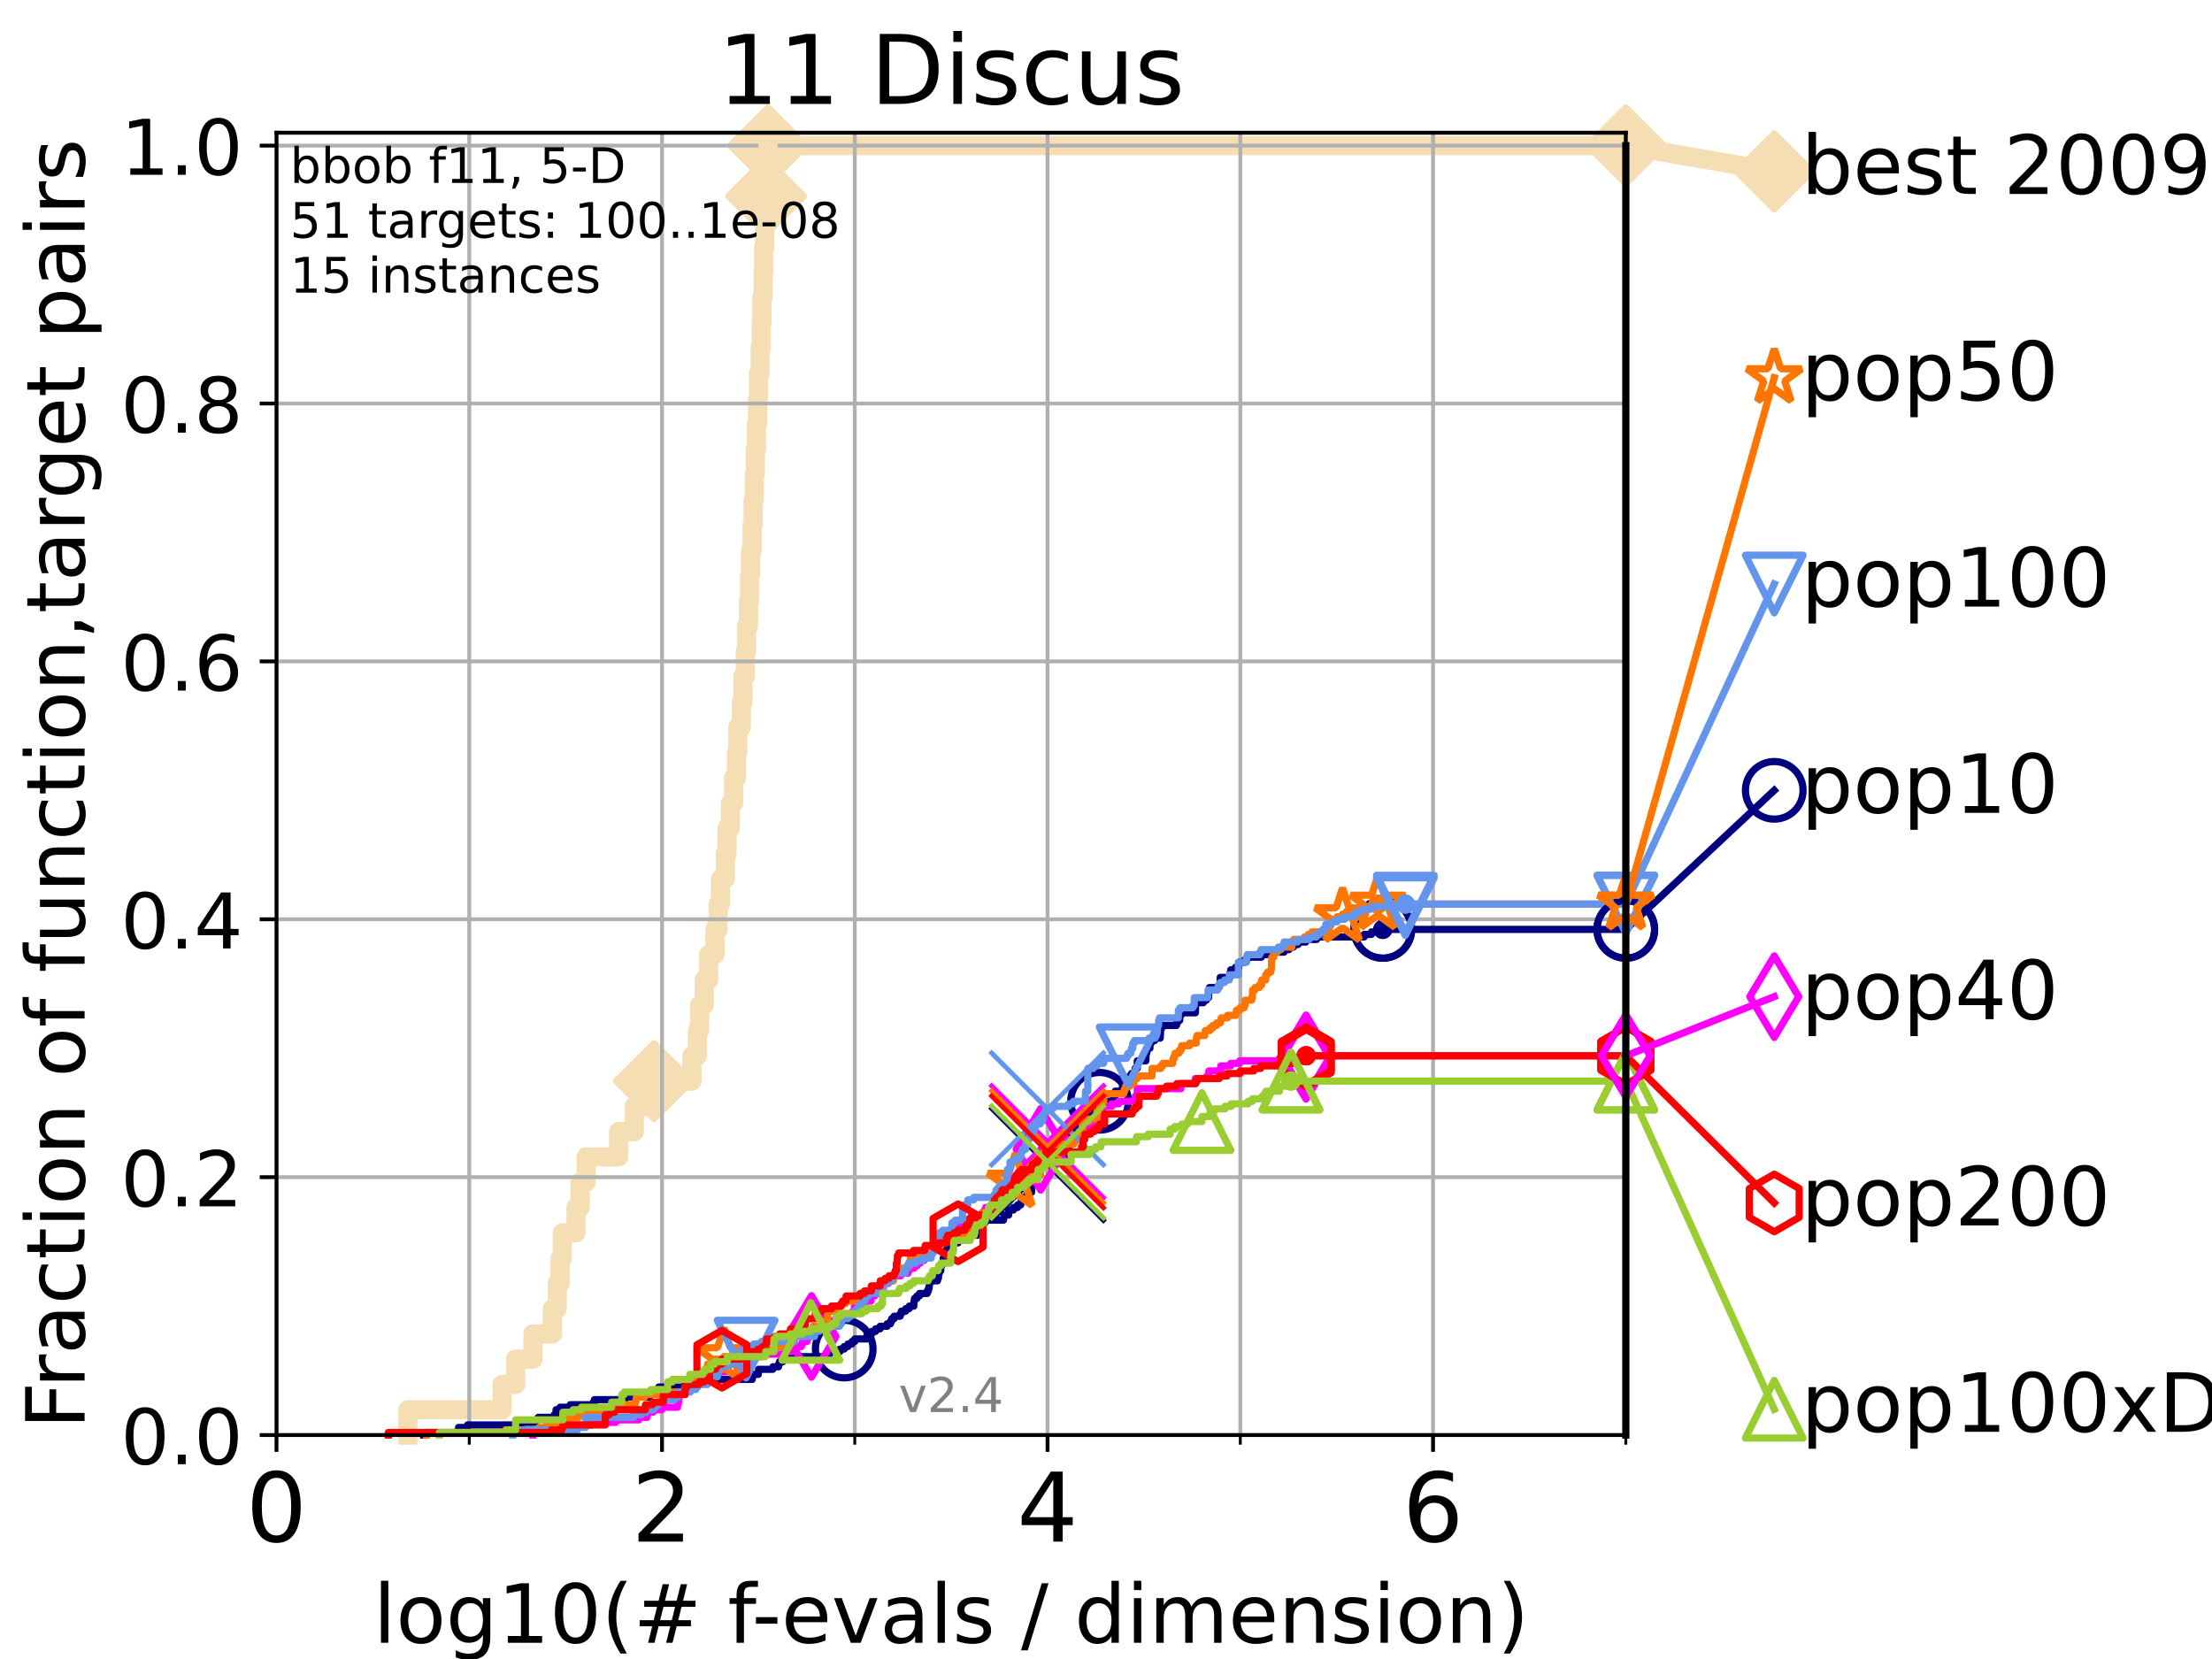 <?xml version="1.0" encoding="utf-8" standalone="no"?>
<!DOCTYPE svg PUBLIC "-//W3C//DTD SVG 1.1//EN"
  "http://www.w3.org/Graphics/SVG/1.1/DTD/svg11.dtd">
<!-- Created with matplotlib (https://matplotlib.org/) -->
<svg height="345.6pt" version="1.1" viewBox="0 0 460.8 345.6" width="460.8pt" xmlns="http://www.w3.org/2000/svg" xmlns:xlink="http://www.w3.org/1999/xlink">
 <defs>
  <style type="text/css">*{stroke-linecap:butt;stroke-linejoin:round;}</style>
 </defs>
 <g id="figure_1">
  <g id="patch_1">
   <path d="M 0 345.6 
L 460.8 345.6 
L 460.8 0 
L 0 0 
z
" style="fill:#ffffff;"/>
  </g>
  <g id="axes_1">
   <g id="patch_2">
    <path d="M 57.6 298.944 
L 338.688 298.944 
L 338.688 27.648 
L 57.6 27.648 
z
" style="fill:#ffffff;"/>
   </g>
   <g id="line2d_1">
    <path d="M 84.956 298.944 
L 84.956 293.677 
L 104.592 293.677 
L 104.592 288.41 
L 107.415 288.41 
L 107.415 283.143 
L 111.023 283.143 
L 111.023 277.877 
L 115.077 277.877 
L 115.077 272.61 
L 116.081 272.61 
L 116.081 267.343 
L 116.68 267.343 
L 116.68 262.076 
L 117.145 262.076 
L 117.145 256.809 
L 119.997 256.809 
L 119.997 251.542 
L 120.852 251.542 
L 120.852 246.275 
L 122.105 246.275 
L 122.105 241.009 
L 128.886 241.009 
L 128.886 235.742 
L 132.133 235.742 
L 132.133 230.475 
L 136.228 230.475 
L 136.228 225.208 
L 144.148 225.208 
L 144.148 219.941 
L 145.282 219.941 
L 145.282 214.674 
L 145.733 214.674 
L 145.733 209.407 
L 146.707 209.407 
L 146.707 204.141 
L 147.61 204.141 
L 147.61 198.874 
L 148.938 198.874 
L 148.938 193.607 
L 149.593 193.607 
L 149.593 188.34 
L 150.086 188.34 
L 150.086 183.073 
L 151.097 183.073 
L 151.097 177.806 
L 151.454 177.806 
L 151.454 172.539 
L 152.146 172.539 
L 152.146 167.272 
L 152.841 167.272 
L 152.841 162.006 
L 153.438 162.006 
L 153.438 156.739 
L 153.694 156.739 
L 153.694 151.472 
L 154.44 151.472 
L 154.44 146.205 
L 154.774 146.205 
L 154.774 140.938 
L 155.258 140.938 
L 155.258 135.671 
L 155.502 135.671 
L 155.502 130.404 
L 155.929 130.404 
L 155.929 125.138 
L 156.163 125.138 
L 156.163 119.871 
L 156.358 119.871 
L 156.358 114.604 
L 156.682 114.604 
L 156.682 109.337 
L 156.895 109.337 
L 156.895 104.07 
L 157.151 104.07 
L 157.151 98.803 
L 157.347 98.803 
L 157.347 93.536 
L 157.574 93.536 
L 157.574 88.27 
L 157.821 88.27 
L 157.821 83.003 
L 158.02 83.003 
L 158.02 77.736 
L 158.358 77.736 
L 158.358 72.469 
L 158.583 72.469 
L 158.583 67.202 
L 158.721 67.202 
L 158.721 61.935 
L 158.973 61.935 
L 158.973 56.668 
L 159.098 56.668 
L 159.098 51.402 
L 159.294 51.402 
L 159.294 46.135 
L 159.598 46.135 
L 159.598 40.868 
L 159.877 40.868 
L 159.877 35.601 
L 160.015 35.601 
L 160.015 30.334 
L 338.688 30.334 
" style="fill:none;stroke:#f5deb3;stroke-linecap:square;stroke-width:4;"/>
   </g>
   <g id="line2d_2">
    <defs>
     <path d="M -0 7.778 
L 7.778 0 
L 0 -7.778 
L -7.778 -0 
z
" id="m2b231c900e" style="stroke:#f5deb3;stroke-linejoin:miter;stroke-width:1.5;"/>
    </defs>
    <g>
     <use style="fill:#f5deb3;stroke:#f5deb3;stroke-linejoin:miter;stroke-width:1.5;" x="136.228" xlink:href="#m2b231c900e" y="225.208"/>
     <use style="fill:#f5deb3;stroke:#f5deb3;stroke-linejoin:miter;stroke-width:1.5;" x="159.598" xlink:href="#m2b231c900e" y="40.868"/>
     <use style="fill:#f5deb3;stroke:#f5deb3;stroke-linejoin:miter;stroke-width:1.5;" x="160.015" xlink:href="#m2b231c900e" y="30.334"/>
     <use style="fill:#f5deb3;stroke:#f5deb3;stroke-linejoin:miter;stroke-width:1.5;" x="160.015" xlink:href="#m2b231c900e" y="30.334"/>
     <use style="fill:#f5deb3;stroke:#f5deb3;stroke-linejoin:miter;stroke-width:1.5;" x="338.688" xlink:href="#m2b231c900e" y="30.334"/>
    </g>
   </g>
   <g id="line2d_3">
    <path style="fill:none;stroke:#f5deb3;stroke-linecap:square;stroke-width:4;"/>
    <g/>
   </g>
   <g id="line2d_4">
    <path d="M 338.688 30.334 
L 369.608 35.706 
" style="fill:none;stroke:#f5deb3;stroke-linecap:square;stroke-width:4;"/>
    <g>
     <use style="fill:#f5deb3;stroke:#f5deb3;stroke-linejoin:miter;stroke-width:1.5;" x="338.688" xlink:href="#m2b231c900e" y="30.334"/>
     <use style="fill:#f5deb3;stroke:#f5deb3;stroke-linejoin:miter;stroke-width:1.5;" x="369.608" xlink:href="#m2b231c900e" y="35.706"/>
    </g>
   </g>
   <g id="matplotlib.axis_1">
    <g id="xtick_1">
     <g id="line2d_5">
      <path clip-path="url(#pfe298abd40)" d="M 57.6 298.944 
L 57.6 27.648 
" style="fill:none;stroke:#b0b0b0;stroke-linecap:square;stroke-width:0.8;"/>
     </g>
     <g id="line2d_6">
      <defs>
       <path d="M 0 0 
L 0 3.5 
" id="m5f76897221" style="stroke:#000000;stroke-width:0.8;"/>
      </defs>
      <g>
       <use style="stroke:#000000;stroke-width:0.8;" x="57.6" xlink:href="#m5f76897221" y="298.944"/>
      </g>
     </g>
     <g id="text_1">
      <!-- 0 -->
      <g transform="translate(51.237 321.141)scale(0.2 -0.2)">
       <defs>
        <path d="M 31.781 66.406 
Q 24.172 66.406 20.328 58.906 
Q 16.5 51.422 16.5 36.375 
Q 16.5 21.391 20.328 13.891 
Q 24.172 6.391 31.781 6.391 
Q 39.453 6.391 43.281 13.891 
Q 47.125 21.391 47.125 36.375 
Q 47.125 51.422 43.281 58.906 
Q 39.453 66.406 31.781 66.406 
z
M 31.781 74.219 
Q 44.047 74.219 50.516 64.516 
Q 56.984 54.828 56.984 36.375 
Q 56.984 17.969 50.516 8.266 
Q 44.047 -1.422 31.781 -1.422 
Q 19.531 -1.422 13.062 8.266 
Q 6.594 17.969 6.594 36.375 
Q 6.594 54.828 13.062 64.516 
Q 19.531 74.219 31.781 74.219 
z
" id="DejaVuSans-48"/>
       </defs>
       <use xlink:href="#DejaVuSans-48"/>
      </g>
     </g>
    </g>
    <g id="xtick_2">
     <g id="line2d_7">
      <path clip-path="url(#pfe298abd40)" d="M 137.911 298.944 
L 137.911 27.648 
" style="fill:none;stroke:#b0b0b0;stroke-linecap:square;stroke-width:0.8;"/>
     </g>
     <g id="line2d_8">
      <g>
       <use style="stroke:#000000;stroke-width:0.8;" x="137.911" xlink:href="#m5f76897221" y="298.944"/>
      </g>
     </g>
     <g id="text_2">
      <!-- 2 -->
      <g transform="translate(131.548 321.141)scale(0.2 -0.2)">
       <defs>
        <path d="M 19.188 8.297 
L 53.609 8.297 
L 53.609 0 
L 7.328 0 
L 7.328 8.297 
Q 12.938 14.109 22.625 23.891 
Q 32.328 33.688 34.812 36.531 
Q 39.547 41.844 41.422 45.531 
Q 43.312 49.219 43.312 52.781 
Q 43.312 58.594 39.234 62.25 
Q 35.156 65.922 28.609 65.922 
Q 23.969 65.922 18.812 64.312 
Q 13.672 62.703 7.812 59.422 
L 7.812 69.391 
Q 13.766 71.781 18.938 73 
Q 24.125 74.219 28.422 74.219 
Q 39.75 74.219 46.484 68.547 
Q 53.219 62.891 53.219 53.422 
Q 53.219 48.922 51.531 44.891 
Q 49.859 40.875 45.406 35.406 
Q 44.188 33.984 37.641 27.219 
Q 31.109 20.453 19.188 8.297 
z
" id="DejaVuSans-50"/>
       </defs>
       <use xlink:href="#DejaVuSans-50"/>
      </g>
     </g>
    </g>
    <g id="xtick_3">
     <g id="line2d_9">
      <path clip-path="url(#pfe298abd40)" d="M 218.222 298.944 
L 218.222 27.648 
" style="fill:none;stroke:#b0b0b0;stroke-linecap:square;stroke-width:0.8;"/>
     </g>
     <g id="line2d_10">
      <g>
       <use style="stroke:#000000;stroke-width:0.8;" x="218.222" xlink:href="#m5f76897221" y="298.944"/>
      </g>
     </g>
     <g id="text_3">
      <!-- 4 -->
      <g transform="translate(211.859 321.141)scale(0.2 -0.2)">
       <defs>
        <path d="M 37.797 64.312 
L 12.891 25.391 
L 37.797 25.391 
z
M 35.203 72.906 
L 47.609 72.906 
L 47.609 25.391 
L 58.016 25.391 
L 58.016 17.188 
L 47.609 17.188 
L 47.609 0 
L 37.797 0 
L 37.797 17.188 
L 4.891 17.188 
L 4.891 26.703 
z
" id="DejaVuSans-52"/>
       </defs>
       <use xlink:href="#DejaVuSans-52"/>
      </g>
     </g>
    </g>
    <g id="xtick_4">
     <g id="line2d_11">
      <path clip-path="url(#pfe298abd40)" d="M 298.533 298.944 
L 298.533 27.648 
" style="fill:none;stroke:#b0b0b0;stroke-linecap:square;stroke-width:0.8;"/>
     </g>
     <g id="line2d_12">
      <g>
       <use style="stroke:#000000;stroke-width:0.8;" x="298.533" xlink:href="#m5f76897221" y="298.944"/>
      </g>
     </g>
     <g id="text_4">
      <!-- 6 -->
      <g transform="translate(292.17 321.141)scale(0.2 -0.2)">
       <defs>
        <path d="M 33.016 40.375 
Q 26.375 40.375 22.484 35.828 
Q 18.609 31.297 18.609 23.391 
Q 18.609 15.531 22.484 10.953 
Q 26.375 6.391 33.016 6.391 
Q 39.656 6.391 43.531 10.953 
Q 47.406 15.531 47.406 23.391 
Q 47.406 31.297 43.531 35.828 
Q 39.656 40.375 33.016 40.375 
z
M 52.594 71.297 
L 52.594 62.312 
Q 48.875 64.062 45.094 64.984 
Q 41.312 65.922 37.594 65.922 
Q 27.828 65.922 22.672 59.328 
Q 17.531 52.734 16.797 39.406 
Q 19.672 43.656 24.016 45.922 
Q 28.375 48.188 33.594 48.188 
Q 44.578 48.188 50.953 41.516 
Q 57.328 34.859 57.328 23.391 
Q 57.328 12.156 50.688 5.359 
Q 44.047 -1.422 33.016 -1.422 
Q 20.359 -1.422 13.672 8.266 
Q 6.984 17.969 6.984 36.375 
Q 6.984 53.656 15.188 63.938 
Q 23.391 74.219 37.203 74.219 
Q 40.922 74.219 44.703 73.484 
Q 48.484 72.75 52.594 71.297 
z
" id="DejaVuSans-54"/>
       </defs>
       <use xlink:href="#DejaVuSans-54"/>
      </g>
     </g>
    </g>
    <g id="xtick_5">
     <g id="line2d_13">
      <path clip-path="url(#pfe298abd40)" d="M 97.755 298.944 
L 97.755 27.648 
" style="fill:none;stroke:#b0b0b0;stroke-linecap:square;stroke-width:0.8;"/>
     </g>
     <g id="line2d_14">
      <defs>
       <path d="M 0 0 
L 0 2 
" id="m3328662c6d" style="stroke:#000000;stroke-width:0.6;"/>
      </defs>
      <g>
       <use style="stroke:#000000;stroke-width:0.6;" x="97.755" xlink:href="#m3328662c6d" y="298.944"/>
      </g>
     </g>
    </g>
    <g id="xtick_6">
     <g id="line2d_15">
      <path clip-path="url(#pfe298abd40)" d="M 178.066 298.944 
L 178.066 27.648 
" style="fill:none;stroke:#b0b0b0;stroke-linecap:square;stroke-width:0.8;"/>
     </g>
     <g id="line2d_16">
      <g>
       <use style="stroke:#000000;stroke-width:0.6;" x="178.066" xlink:href="#m3328662c6d" y="298.944"/>
      </g>
     </g>
    </g>
    <g id="xtick_7">
     <g id="line2d_17">
      <path clip-path="url(#pfe298abd40)" d="M 258.377 298.944 
L 258.377 27.648 
" style="fill:none;stroke:#b0b0b0;stroke-linecap:square;stroke-width:0.8;"/>
     </g>
     <g id="line2d_18">
      <g>
       <use style="stroke:#000000;stroke-width:0.6;" x="258.377" xlink:href="#m3328662c6d" y="298.944"/>
      </g>
     </g>
    </g>
    <g id="xtick_8">
     <g id="line2d_19">
      <path clip-path="url(#pfe298abd40)" d="M 338.688 298.944 
L 338.688 27.648 
" style="fill:none;stroke:#b0b0b0;stroke-linecap:square;stroke-width:0.8;"/>
     </g>
     <g id="line2d_20">
      <g>
       <use style="stroke:#000000;stroke-width:0.6;" x="338.688" xlink:href="#m3328662c6d" y="298.944"/>
      </g>
     </g>
    </g>
    <g id="text_5">
     <!-- log10(# f-evals / dimension) -->
     <g transform="translate(77.764 342.218)scale(0.17 -0.17)">
      <defs>
       <path d="M 9.422 75.984 
L 18.406 75.984 
L 18.406 0 
L 9.422 0 
z
" id="DejaVuSans-108"/>
       <path d="M 30.609 48.391 
Q 23.391 48.391 19.188 42.75 
Q 14.984 37.109 14.984 27.297 
Q 14.984 17.484 19.156 11.844 
Q 23.344 6.203 30.609 6.203 
Q 37.797 6.203 41.984 11.859 
Q 46.188 17.531 46.188 27.297 
Q 46.188 37.016 41.984 42.703 
Q 37.797 48.391 30.609 48.391 
z
M 30.609 56 
Q 42.328 56 49.016 48.375 
Q 55.719 40.766 55.719 27.297 
Q 55.719 13.875 49.016 6.219 
Q 42.328 -1.422 30.609 -1.422 
Q 18.844 -1.422 12.172 6.219 
Q 5.516 13.875 5.516 27.297 
Q 5.516 40.766 12.172 48.375 
Q 18.844 56 30.609 56 
z
" id="DejaVuSans-111"/>
       <path d="M 45.406 27.984 
Q 45.406 37.75 41.375 43.109 
Q 37.359 48.484 30.078 48.484 
Q 22.859 48.484 18.828 43.109 
Q 14.797 37.75 14.797 27.984 
Q 14.797 18.266 18.828 12.891 
Q 22.859 7.516 30.078 7.516 
Q 37.359 7.516 41.375 12.891 
Q 45.406 18.266 45.406 27.984 
z
M 54.391 6.781 
Q 54.391 -7.172 48.188 -13.984 
Q 42 -20.797 29.203 -20.797 
Q 24.469 -20.797 20.266 -20.094 
Q 16.062 -19.391 12.109 -17.922 
L 12.109 -9.188 
Q 16.062 -11.328 19.922 -12.344 
Q 23.781 -13.375 27.781 -13.375 
Q 36.625 -13.375 41.016 -8.766 
Q 45.406 -4.156 45.406 5.172 
L 45.406 9.625 
Q 42.625 4.781 38.281 2.391 
Q 33.938 0 27.875 0 
Q 17.828 0 11.672 7.656 
Q 5.516 15.328 5.516 27.984 
Q 5.516 40.672 11.672 48.328 
Q 17.828 56 27.875 56 
Q 33.938 56 38.281 53.609 
Q 42.625 51.219 45.406 46.391 
L 45.406 54.688 
L 54.391 54.688 
z
" id="DejaVuSans-103"/>
       <path d="M 12.406 8.297 
L 28.516 8.297 
L 28.516 63.922 
L 10.984 60.406 
L 10.984 69.391 
L 28.422 72.906 
L 38.281 72.906 
L 38.281 8.297 
L 54.391 8.297 
L 54.391 0 
L 12.406 0 
z
" id="DejaVuSans-49"/>
       <path d="M 31 75.875 
Q 24.469 64.656 21.281 53.656 
Q 18.109 42.672 18.109 31.391 
Q 18.109 20.125 21.312 9.062 
Q 24.516 -2 31 -13.188 
L 23.188 -13.188 
Q 15.875 -1.703 12.234 9.375 
Q 8.594 20.453 8.594 31.391 
Q 8.594 42.281 12.203 53.312 
Q 15.828 64.359 23.188 75.875 
z
" id="DejaVuSans-40"/>
       <path d="M 51.125 44 
L 36.922 44 
L 32.812 27.688 
L 47.125 27.688 
z
M 43.797 71.781 
L 38.719 51.516 
L 52.984 51.516 
L 58.109 71.781 
L 65.922 71.781 
L 60.891 51.516 
L 76.125 51.516 
L 76.125 44 
L 58.984 44 
L 54.984 27.688 
L 70.516 27.688 
L 70.516 20.219 
L 53.078 20.219 
L 48 0 
L 40.188 0 
L 45.219 20.219 
L 30.906 20.219 
L 25.875 0 
L 18.016 0 
L 23.094 20.219 
L 7.719 20.219 
L 7.719 27.688 
L 24.906 27.688 
L 29 44 
L 13.281 44 
L 13.281 51.516 
L 30.906 51.516 
L 35.891 71.781 
z
" id="DejaVuSans-35"/>
       <path id="DejaVuSans-32"/>
       <path d="M 37.109 75.984 
L 37.109 68.5 
L 28.516 68.5 
Q 23.688 68.5 21.797 66.547 
Q 19.922 64.594 19.922 59.516 
L 19.922 54.688 
L 34.719 54.688 
L 34.719 47.703 
L 19.922 47.703 
L 19.922 0 
L 10.891 0 
L 10.891 47.703 
L 2.297 47.703 
L 2.297 54.688 
L 10.891 54.688 
L 10.891 58.5 
Q 10.891 67.625 15.141 71.797 
Q 19.391 75.984 28.609 75.984 
z
" id="DejaVuSans-102"/>
       <path d="M 4.891 31.391 
L 31.203 31.391 
L 31.203 23.391 
L 4.891 23.391 
z
" id="DejaVuSans-45"/>
       <path d="M 56.203 29.594 
L 56.203 25.203 
L 14.891 25.203 
Q 15.484 15.922 20.484 11.062 
Q 25.484 6.203 34.422 6.203 
Q 39.594 6.203 44.453 7.469 
Q 49.312 8.734 54.109 11.281 
L 54.109 2.781 
Q 49.266 0.734 44.188 -0.344 
Q 39.109 -1.422 33.891 -1.422 
Q 20.797 -1.422 13.156 6.188 
Q 5.516 13.812 5.516 26.812 
Q 5.516 40.234 12.766 48.109 
Q 20.016 56 32.328 56 
Q 43.359 56 49.781 48.891 
Q 56.203 41.797 56.203 29.594 
z
M 47.219 32.234 
Q 47.125 39.594 43.094 43.984 
Q 39.062 48.391 32.422 48.391 
Q 24.906 48.391 20.391 44.141 
Q 15.875 39.891 15.188 32.172 
z
" id="DejaVuSans-101"/>
       <path d="M 2.984 54.688 
L 12.5 54.688 
L 29.594 8.797 
L 46.688 54.688 
L 56.203 54.688 
L 35.688 0 
L 23.484 0 
z
" id="DejaVuSans-118"/>
       <path d="M 34.281 27.484 
Q 23.391 27.484 19.188 25 
Q 14.984 22.516 14.984 16.5 
Q 14.984 11.719 18.141 8.906 
Q 21.297 6.109 26.703 6.109 
Q 34.188 6.109 38.703 11.406 
Q 43.219 16.703 43.219 25.484 
L 43.219 27.484 
z
M 52.203 31.203 
L 52.203 0 
L 43.219 0 
L 43.219 8.297 
Q 40.141 3.328 35.547 0.953 
Q 30.953 -1.422 24.312 -1.422 
Q 15.922 -1.422 10.953 3.297 
Q 6 8.016 6 15.922 
Q 6 25.141 12.172 29.828 
Q 18.359 34.516 30.609 34.516 
L 43.219 34.516 
L 43.219 35.406 
Q 43.219 41.609 39.141 45 
Q 35.062 48.391 27.688 48.391 
Q 23 48.391 18.547 47.266 
Q 14.109 46.141 10.016 43.891 
L 10.016 52.203 
Q 14.938 54.109 19.578 55.047 
Q 24.219 56 28.609 56 
Q 40.484 56 46.344 49.844 
Q 52.203 43.703 52.203 31.203 
z
" id="DejaVuSans-97"/>
       <path d="M 44.281 53.078 
L 44.281 44.578 
Q 40.484 46.531 36.375 47.5 
Q 32.281 48.484 27.875 48.484 
Q 21.188 48.484 17.844 46.438 
Q 14.5 44.391 14.5 40.281 
Q 14.5 37.156 16.891 35.375 
Q 19.281 33.594 26.516 31.984 
L 29.594 31.297 
Q 39.156 29.25 43.188 25.516 
Q 47.219 21.781 47.219 15.094 
Q 47.219 7.469 41.188 3.016 
Q 35.156 -1.422 24.609 -1.422 
Q 20.219 -1.422 15.453 -0.562 
Q 10.688 0.297 5.422 2 
L 5.422 11.281 
Q 10.406 8.688 15.234 7.391 
Q 20.062 6.109 24.812 6.109 
Q 31.156 6.109 34.562 8.281 
Q 37.984 10.453 37.984 14.406 
Q 37.984 18.062 35.516 20.016 
Q 33.062 21.969 24.703 23.781 
L 21.578 24.516 
Q 13.234 26.266 9.516 29.906 
Q 5.812 33.547 5.812 39.891 
Q 5.812 47.609 11.281 51.797 
Q 16.75 56 26.812 56 
Q 31.781 56 36.172 55.266 
Q 40.578 54.547 44.281 53.078 
z
" id="DejaVuSans-115"/>
       <path d="M 25.391 72.906 
L 33.688 72.906 
L 8.297 -9.281 
L 0 -9.281 
z
" id="DejaVuSans-47"/>
       <path d="M 45.406 46.391 
L 45.406 75.984 
L 54.391 75.984 
L 54.391 0 
L 45.406 0 
L 45.406 8.203 
Q 42.578 3.328 38.25 0.953 
Q 33.938 -1.422 27.875 -1.422 
Q 17.969 -1.422 11.734 6.484 
Q 5.516 14.406 5.516 27.297 
Q 5.516 40.188 11.734 48.094 
Q 17.969 56 27.875 56 
Q 33.938 56 38.25 53.625 
Q 42.578 51.266 45.406 46.391 
z
M 14.797 27.297 
Q 14.797 17.391 18.875 11.75 
Q 22.953 6.109 30.078 6.109 
Q 37.203 6.109 41.297 11.75 
Q 45.406 17.391 45.406 27.297 
Q 45.406 37.203 41.297 42.844 
Q 37.203 48.484 30.078 48.484 
Q 22.953 48.484 18.875 42.844 
Q 14.797 37.203 14.797 27.297 
z
" id="DejaVuSans-100"/>
       <path d="M 9.422 54.688 
L 18.406 54.688 
L 18.406 0 
L 9.422 0 
z
M 9.422 75.984 
L 18.406 75.984 
L 18.406 64.594 
L 9.422 64.594 
z
" id="DejaVuSans-105"/>
       <path d="M 52 44.188 
Q 55.375 50.25 60.062 53.125 
Q 64.75 56 71.094 56 
Q 79.641 56 84.281 50.016 
Q 88.922 44.047 88.922 33.016 
L 88.922 0 
L 79.891 0 
L 79.891 32.719 
Q 79.891 40.578 77.094 44.375 
Q 74.312 48.188 68.609 48.188 
Q 61.625 48.188 57.562 43.547 
Q 53.516 38.922 53.516 30.906 
L 53.516 0 
L 44.484 0 
L 44.484 32.719 
Q 44.484 40.625 41.703 44.406 
Q 38.922 48.188 33.109 48.188 
Q 26.219 48.188 22.156 43.531 
Q 18.109 38.875 18.109 30.906 
L 18.109 0 
L 9.078 0 
L 9.078 54.688 
L 18.109 54.688 
L 18.109 46.188 
Q 21.188 51.219 25.484 53.609 
Q 29.781 56 35.688 56 
Q 41.656 56 45.828 52.969 
Q 50 49.953 52 44.188 
z
" id="DejaVuSans-109"/>
       <path d="M 54.891 33.016 
L 54.891 0 
L 45.906 0 
L 45.906 32.719 
Q 45.906 40.484 42.875 44.328 
Q 39.844 48.188 33.797 48.188 
Q 26.516 48.188 22.312 43.547 
Q 18.109 38.922 18.109 30.906 
L 18.109 0 
L 9.078 0 
L 9.078 54.688 
L 18.109 54.688 
L 18.109 46.188 
Q 21.344 51.125 25.703 53.562 
Q 30.078 56 35.797 56 
Q 45.219 56 50.047 50.172 
Q 54.891 44.344 54.891 33.016 
z
" id="DejaVuSans-110"/>
       <path d="M 8.016 75.875 
L 15.828 75.875 
Q 23.141 64.359 26.781 53.312 
Q 30.422 42.281 30.422 31.391 
Q 30.422 20.453 26.781 9.375 
Q 23.141 -1.703 15.828 -13.188 
L 8.016 -13.188 
Q 14.5 -2 17.703 9.062 
Q 20.906 20.125 20.906 31.391 
Q 20.906 42.672 17.703 53.656 
Q 14.5 64.656 8.016 75.875 
z
" id="DejaVuSans-41"/>
      </defs>
      <use xlink:href="#DejaVuSans-108"/>
      <use x="27.783" xlink:href="#DejaVuSans-111"/>
      <use x="88.965" xlink:href="#DejaVuSans-103"/>
      <use x="152.441" xlink:href="#DejaVuSans-49"/>
      <use x="216.064" xlink:href="#DejaVuSans-48"/>
      <use x="279.688" xlink:href="#DejaVuSans-40"/>
      <use x="318.701" xlink:href="#DejaVuSans-35"/>
      <use x="402.49" xlink:href="#DejaVuSans-32"/>
      <use x="434.277" xlink:href="#DejaVuSans-102"/>
      <use x="463.982" xlink:href="#DejaVuSans-45"/>
      <use x="500.066" xlink:href="#DejaVuSans-101"/>
      <use x="561.59" xlink:href="#DejaVuSans-118"/>
      <use x="620.77" xlink:href="#DejaVuSans-97"/>
      <use x="682.049" xlink:href="#DejaVuSans-108"/>
      <use x="709.832" xlink:href="#DejaVuSans-115"/>
      <use x="761.932" xlink:href="#DejaVuSans-32"/>
      <use x="793.719" xlink:href="#DejaVuSans-47"/>
      <use x="827.41" xlink:href="#DejaVuSans-32"/>
      <use x="859.197" xlink:href="#DejaVuSans-100"/>
      <use x="922.674" xlink:href="#DejaVuSans-105"/>
      <use x="950.457" xlink:href="#DejaVuSans-109"/>
      <use x="1047.869" xlink:href="#DejaVuSans-101"/>
      <use x="1109.393" xlink:href="#DejaVuSans-110"/>
      <use x="1172.771" xlink:href="#DejaVuSans-115"/>
      <use x="1224.871" xlink:href="#DejaVuSans-105"/>
      <use x="1252.654" xlink:href="#DejaVuSans-111"/>
      <use x="1313.836" xlink:href="#DejaVuSans-110"/>
      <use x="1377.215" xlink:href="#DejaVuSans-41"/>
     </g>
    </g>
   </g>
   <g id="matplotlib.axis_2">
    <g id="ytick_1">
     <g id="line2d_21">
      <path clip-path="url(#pfe298abd40)" d="M 57.6 298.944 
L 338.688 298.944 
" style="fill:none;stroke:#b0b0b0;stroke-linecap:square;stroke-width:0.8;"/>
     </g>
     <g id="line2d_22">
      <defs>
       <path d="M 0 0 
L -3.5 0 
" id="mf1e4d4f8b9" style="stroke:#000000;stroke-width:0.8;"/>
      </defs>
      <g>
       <use style="stroke:#000000;stroke-width:0.8;" x="57.6" xlink:href="#mf1e4d4f8b9" y="298.944"/>
      </g>
     </g>
     <g id="text_6">
      <!-- 0.0 -->
      <g transform="translate(25.155 305.023)scale(0.16 -0.16)">
       <defs>
        <path d="M 10.688 12.406 
L 21 12.406 
L 21 0 
L 10.688 0 
z
" id="DejaVuSans-46"/>
       </defs>
       <use xlink:href="#DejaVuSans-48"/>
       <use x="63.623" xlink:href="#DejaVuSans-46"/>
       <use x="95.41" xlink:href="#DejaVuSans-48"/>
      </g>
     </g>
    </g>
    <g id="ytick_2">
     <g id="line2d_23">
      <path clip-path="url(#pfe298abd40)" d="M 57.6 245.222 
L 338.688 245.222 
" style="fill:none;stroke:#b0b0b0;stroke-linecap:square;stroke-width:0.8;"/>
     </g>
     <g id="line2d_24">
      <g>
       <use style="stroke:#000000;stroke-width:0.8;" x="57.6" xlink:href="#mf1e4d4f8b9" y="245.222"/>
      </g>
     </g>
     <g id="text_7">
      <!-- 0.2 -->
      <g transform="translate(25.155 251.301)scale(0.16 -0.16)">
       <use xlink:href="#DejaVuSans-48"/>
       <use x="63.623" xlink:href="#DejaVuSans-46"/>
       <use x="95.41" xlink:href="#DejaVuSans-50"/>
      </g>
     </g>
    </g>
    <g id="ytick_3">
     <g id="line2d_25">
      <path clip-path="url(#pfe298abd40)" d="M 57.6 191.5 
L 338.688 191.5 
" style="fill:none;stroke:#b0b0b0;stroke-linecap:square;stroke-width:0.8;"/>
     </g>
     <g id="line2d_26">
      <g>
       <use style="stroke:#000000;stroke-width:0.8;" x="57.6" xlink:href="#mf1e4d4f8b9" y="191.5"/>
      </g>
     </g>
     <g id="text_8">
      <!-- 0.4 -->
      <g transform="translate(25.155 197.579)scale(0.16 -0.16)">
       <use xlink:href="#DejaVuSans-48"/>
       <use x="63.623" xlink:href="#DejaVuSans-46"/>
       <use x="95.41" xlink:href="#DejaVuSans-52"/>
      </g>
     </g>
    </g>
    <g id="ytick_4">
     <g id="line2d_27">
      <path clip-path="url(#pfe298abd40)" d="M 57.6 137.778 
L 338.688 137.778 
" style="fill:none;stroke:#b0b0b0;stroke-linecap:square;stroke-width:0.8;"/>
     </g>
     <g id="line2d_28">
      <g>
       <use style="stroke:#000000;stroke-width:0.8;" x="57.6" xlink:href="#mf1e4d4f8b9" y="137.778"/>
      </g>
     </g>
     <g id="text_9">
      <!-- 0.6 -->
      <g transform="translate(25.155 143.857)scale(0.16 -0.16)">
       <use xlink:href="#DejaVuSans-48"/>
       <use x="63.623" xlink:href="#DejaVuSans-46"/>
       <use x="95.41" xlink:href="#DejaVuSans-54"/>
      </g>
     </g>
    </g>
    <g id="ytick_5">
     <g id="line2d_29">
      <path clip-path="url(#pfe298abd40)" d="M 57.6 84.056 
L 338.688 84.056 
" style="fill:none;stroke:#b0b0b0;stroke-linecap:square;stroke-width:0.8;"/>
     </g>
     <g id="line2d_30">
      <g>
       <use style="stroke:#000000;stroke-width:0.8;" x="57.6" xlink:href="#mf1e4d4f8b9" y="84.056"/>
      </g>
     </g>
     <g id="text_10">
      <!-- 0.8 -->
      <g transform="translate(25.155 90.135)scale(0.16 -0.16)">
       <defs>
        <path d="M 31.781 34.625 
Q 24.75 34.625 20.719 30.859 
Q 16.703 27.094 16.703 20.516 
Q 16.703 13.922 20.719 10.156 
Q 24.75 6.391 31.781 6.391 
Q 38.812 6.391 42.859 10.172 
Q 46.922 13.969 46.922 20.516 
Q 46.922 27.094 42.891 30.859 
Q 38.875 34.625 31.781 34.625 
z
M 21.922 38.812 
Q 15.578 40.375 12.031 44.719 
Q 8.5 49.078 8.5 55.328 
Q 8.5 64.062 14.719 69.141 
Q 20.953 74.219 31.781 74.219 
Q 42.672 74.219 48.875 69.141 
Q 55.078 64.062 55.078 55.328 
Q 55.078 49.078 51.531 44.719 
Q 48 40.375 41.703 38.812 
Q 48.828 37.156 52.797 32.312 
Q 56.781 27.484 56.781 20.516 
Q 56.781 9.906 50.312 4.234 
Q 43.844 -1.422 31.781 -1.422 
Q 19.734 -1.422 13.25 4.234 
Q 6.781 9.906 6.781 20.516 
Q 6.781 27.484 10.781 32.312 
Q 14.797 37.156 21.922 38.812 
z
M 18.312 54.391 
Q 18.312 48.734 21.844 45.562 
Q 25.391 42.391 31.781 42.391 
Q 38.141 42.391 41.719 45.562 
Q 45.312 48.734 45.312 54.391 
Q 45.312 60.062 41.719 63.234 
Q 38.141 66.406 31.781 66.406 
Q 25.391 66.406 21.844 63.234 
Q 18.312 60.062 18.312 54.391 
z
" id="DejaVuSans-56"/>
       </defs>
       <use xlink:href="#DejaVuSans-48"/>
       <use x="63.623" xlink:href="#DejaVuSans-46"/>
       <use x="95.41" xlink:href="#DejaVuSans-56"/>
      </g>
     </g>
    </g>
    <g id="ytick_6">
     <g id="line2d_31">
      <path clip-path="url(#pfe298abd40)" d="M 57.6 30.334 
L 338.688 30.334 
" style="fill:none;stroke:#b0b0b0;stroke-linecap:square;stroke-width:0.8;"/>
     </g>
     <g id="line2d_32">
      <g>
       <use style="stroke:#000000;stroke-width:0.8;" x="57.6" xlink:href="#mf1e4d4f8b9" y="30.334"/>
      </g>
     </g>
     <g id="text_11">
      <!-- 1.0 -->
      <g transform="translate(25.155 36.413)scale(0.16 -0.16)">
       <use xlink:href="#DejaVuSans-49"/>
       <use x="63.623" xlink:href="#DejaVuSans-46"/>
       <use x="95.41" xlink:href="#DejaVuSans-48"/>
      </g>
     </g>
    </g>
    <g id="text_12">
     <!-- Fraction of function,target pairs -->
     <g transform="translate(17.62 297.681)rotate(-90)scale(0.17 -0.17)">
      <defs>
       <path d="M 9.812 72.906 
L 51.703 72.906 
L 51.703 64.594 
L 19.672 64.594 
L 19.672 43.109 
L 48.578 43.109 
L 48.578 34.812 
L 19.672 34.812 
L 19.672 0 
L 9.812 0 
z
" id="DejaVuSans-70"/>
       <path d="M 41.109 46.297 
Q 39.594 47.172 37.812 47.578 
Q 36.031 48 33.891 48 
Q 26.266 48 22.188 43.047 
Q 18.109 38.094 18.109 28.812 
L 18.109 0 
L 9.078 0 
L 9.078 54.688 
L 18.109 54.688 
L 18.109 46.188 
Q 20.953 51.172 25.484 53.578 
Q 30.031 56 36.531 56 
Q 37.453 56 38.578 55.875 
Q 39.703 55.766 41.062 55.516 
z
" id="DejaVuSans-114"/>
       <path d="M 48.781 52.594 
L 48.781 44.188 
Q 44.969 46.297 41.141 47.344 
Q 37.312 48.391 33.406 48.391 
Q 24.656 48.391 19.812 42.844 
Q 14.984 37.312 14.984 27.297 
Q 14.984 17.281 19.812 11.734 
Q 24.656 6.203 33.406 6.203 
Q 37.312 6.203 41.141 7.25 
Q 44.969 8.297 48.781 10.406 
L 48.781 2.094 
Q 45.016 0.344 40.984 -0.531 
Q 36.969 -1.422 32.422 -1.422 
Q 20.062 -1.422 12.781 6.344 
Q 5.516 14.109 5.516 27.297 
Q 5.516 40.672 12.859 48.328 
Q 20.219 56 33.016 56 
Q 37.156 56 41.109 55.141 
Q 45.062 54.297 48.781 52.594 
z
" id="DejaVuSans-99"/>
       <path d="M 18.312 70.219 
L 18.312 54.688 
L 36.812 54.688 
L 36.812 47.703 
L 18.312 47.703 
L 18.312 18.016 
Q 18.312 11.328 20.141 9.422 
Q 21.969 7.516 27.594 7.516 
L 36.812 7.516 
L 36.812 0 
L 27.594 0 
Q 17.188 0 13.234 3.875 
Q 9.281 7.766 9.281 18.016 
L 9.281 47.703 
L 2.688 47.703 
L 2.688 54.688 
L 9.281 54.688 
L 9.281 70.219 
z
" id="DejaVuSans-116"/>
       <path d="M 8.5 21.578 
L 8.5 54.688 
L 17.484 54.688 
L 17.484 21.922 
Q 17.484 14.156 20.5 10.266 
Q 23.531 6.391 29.594 6.391 
Q 36.859 6.391 41.078 11.031 
Q 45.312 15.672 45.312 23.688 
L 45.312 54.688 
L 54.297 54.688 
L 54.297 0 
L 45.312 0 
L 45.312 8.406 
Q 42.047 3.422 37.719 1 
Q 33.406 -1.422 27.688 -1.422 
Q 18.266 -1.422 13.375 4.438 
Q 8.5 10.297 8.5 21.578 
z
M 31.109 56 
z
" id="DejaVuSans-117"/>
       <path d="M 11.719 12.406 
L 22.016 12.406 
L 22.016 4 
L 14.016 -11.625 
L 7.719 -11.625 
L 11.719 4 
z
" id="DejaVuSans-44"/>
       <path d="M 18.109 8.203 
L 18.109 -20.797 
L 9.078 -20.797 
L 9.078 54.688 
L 18.109 54.688 
L 18.109 46.391 
Q 20.953 51.266 25.266 53.625 
Q 29.594 56 35.594 56 
Q 45.562 56 51.781 48.094 
Q 58.016 40.188 58.016 27.297 
Q 58.016 14.406 51.781 6.484 
Q 45.562 -1.422 35.594 -1.422 
Q 29.594 -1.422 25.266 0.953 
Q 20.953 3.328 18.109 8.203 
z
M 48.688 27.297 
Q 48.688 37.203 44.609 42.844 
Q 40.531 48.484 33.406 48.484 
Q 26.266 48.484 22.188 42.844 
Q 18.109 37.203 18.109 27.297 
Q 18.109 17.391 22.188 11.75 
Q 26.266 6.109 33.406 6.109 
Q 40.531 6.109 44.609 11.75 
Q 48.688 17.391 48.688 27.297 
z
" id="DejaVuSans-112"/>
      </defs>
      <use xlink:href="#DejaVuSans-70"/>
      <use x="50.27" xlink:href="#DejaVuSans-114"/>
      <use x="91.383" xlink:href="#DejaVuSans-97"/>
      <use x="152.662" xlink:href="#DejaVuSans-99"/>
      <use x="207.643" xlink:href="#DejaVuSans-116"/>
      <use x="246.852" xlink:href="#DejaVuSans-105"/>
      <use x="274.635" xlink:href="#DejaVuSans-111"/>
      <use x="335.816" xlink:href="#DejaVuSans-110"/>
      <use x="399.195" xlink:href="#DejaVuSans-32"/>
      <use x="430.982" xlink:href="#DejaVuSans-111"/>
      <use x="492.164" xlink:href="#DejaVuSans-102"/>
      <use x="527.369" xlink:href="#DejaVuSans-32"/>
      <use x="559.156" xlink:href="#DejaVuSans-102"/>
      <use x="594.361" xlink:href="#DejaVuSans-117"/>
      <use x="657.74" xlink:href="#DejaVuSans-110"/>
      <use x="721.119" xlink:href="#DejaVuSans-99"/>
      <use x="776.1" xlink:href="#DejaVuSans-116"/>
      <use x="815.309" xlink:href="#DejaVuSans-105"/>
      <use x="843.092" xlink:href="#DejaVuSans-111"/>
      <use x="904.273" xlink:href="#DejaVuSans-110"/>
      <use x="967.652" xlink:href="#DejaVuSans-44"/>
      <use x="999.439" xlink:href="#DejaVuSans-116"/>
      <use x="1038.648" xlink:href="#DejaVuSans-97"/>
      <use x="1099.928" xlink:href="#DejaVuSans-114"/>
      <use x="1139.291" xlink:href="#DejaVuSans-103"/>
      <use x="1202.768" xlink:href="#DejaVuSans-101"/>
      <use x="1264.291" xlink:href="#DejaVuSans-116"/>
      <use x="1303.5" xlink:href="#DejaVuSans-32"/>
      <use x="1335.287" xlink:href="#DejaVuSans-112"/>
      <use x="1398.764" xlink:href="#DejaVuSans-97"/>
      <use x="1460.043" xlink:href="#DejaVuSans-105"/>
      <use x="1487.826" xlink:href="#DejaVuSans-114"/>
      <use x="1528.939" xlink:href="#DejaVuSans-115"/>
     </g>
    </g>
   </g>
   <g id="line2d_33">
    <defs>
     <path d="M 0 1.5 
C 0.398 1.5 0.779 1.342 1.061 1.061 
C 1.342 0.779 1.5 0.398 1.5 0 
C 1.5 -0.398 1.342 -0.779 1.061 -1.061 
C 0.779 -1.342 0.398 -1.5 0 -1.5 
C -0.398 -1.5 -0.779 -1.342 -1.061 -1.061 
C -1.342 -0.779 -1.5 -0.398 -1.5 0 
C -1.5 0.398 -1.342 0.779 -1.061 1.061 
C -0.779 1.342 -0.398 1.5 0 1.5 
z
" id="mdeaf1e4a27" style="stroke:#f5deb3;"/>
    </defs>
    <g>
     <use style="fill:#f5deb3;stroke:#f5deb3;" x="160.015" xlink:href="#mdeaf1e4a27" y="30.334"/>
     <use style="fill:#f5deb3;stroke:#f5deb3;" x="160.015" xlink:href="#mdeaf1e4a27" y="30.334"/>
    </g>
   </g>
   <g id="line2d_34">
    <defs>
     <path d="M 0 1.5 
C 0.398 1.5 0.779 1.342 1.061 1.061 
C 1.342 0.779 1.5 0.398 1.5 0 
C 1.5 -0.398 1.342 -0.779 1.061 -1.061 
C 0.779 -1.342 0.398 -1.5 0 -1.5 
C -0.398 -1.5 -0.779 -1.342 -1.061 -1.061 
C -1.342 -0.779 -1.5 -0.398 -1.5 0 
C -1.5 0.398 -1.342 0.779 -1.061 1.061 
C -0.779 1.342 -0.398 1.5 0 1.5 
z
" id="m28269ac598" style="stroke:#000080;"/>
    </defs>
    <g>
     <use style="fill:#000080;stroke:#000080;" x="288.064" xlink:href="#m28269ac598" y="193.607"/>
     <use style="fill:#000080;stroke:#000080;" x="288.064" xlink:href="#m28269ac598" y="193.607"/>
    </g>
   </g>
   <g id="line2d_35">
    <path d="M 88.256 298.944 
L 88.256 298.417 
L 95.526 298.417 
L 95.526 297.364 
L 97.403 297.364 
L 97.403 296.837 
L 108.578 296.837 
L 108.578 296.311 
L 111.506 296.311 
L 111.506 295.784 
L 112.128 295.784 
L 112.128 295.257 
L 115.46 295.257 
L 115.46 294.731 
L 115.835 294.731 
L 115.835 293.677 
L 116.68 293.677 
L 116.68 293.15 
L 118.787 293.15 
L 118.787 292.624 
L 123.594 292.624 
L 123.594 292.097 
L 123.83 292.097 
L 123.83 291.57 
L 130.182 291.57 
L 130.182 291.044 
L 135.321 291.044 
L 135.321 289.99 
L 137.235 289.99 
L 137.235 288.937 
L 142.726 288.937 
L 142.805 287.884 
L 149.031 287.884 
L 149.031 287.357 
L 156.694 287.357 
L 156.694 286.83 
L 156.848 286.83 
L 156.848 286.304 
L 157.976 286.304 
L 158.02 285.25 
L 160.998 285.25 
L 160.998 284.723 
L 162.182 284.723 
L 162.182 284.197 
L 162.364 284.197 
L 162.364 283.67 
L 163.103 283.67 
L 163.103 283.143 
L 164.675 283.143 
L 164.675 282.617 
L 172.664 282.617 
L 172.664 282.09 
L 172.848 282.09 
L 172.848 281.563 
L 174.972 281.563 
L 174.972 281.037 
L 175.869 281.037 
L 175.869 280.51 
L 176.646 280.51 
L 176.646 279.983 
L 177.474 279.983 
L 177.474 279.457 
L 178.059 279.457 
L 178.059 278.93 
L 180.57 278.93 
L 180.655 277.877 
L 181.634 277.877 
L 181.634 277.35 
L 182.396 277.35 
L 182.396 276.823 
L 183.339 276.823 
L 183.339 276.296 
L 184.799 276.296 
L 184.799 275.77 
L 185.508 275.77 
L 185.508 275.243 
L 185.741 275.243 
L 185.741 274.716 
L 186.252 274.716 
L 186.252 274.19 
L 187.532 274.19 
L 187.532 273.663 
L 187.772 273.663 
L 187.772 273.136 
L 188.681 273.136 
L 188.681 272.61 
L 189.422 272.61 
L 189.422 272.083 
L 190.367 272.083 
L 190.397 271.03 
L 190.505 271.03 
L 190.505 270.503 
L 191.005 270.503 
L 191.005 269.976 
L 191.551 269.976 
L 191.551 269.45 
L 193.156 269.45 
L 193.156 268.923 
L 193.406 268.923 
L 193.406 268.396 
L 193.559 268.396 
L 193.586 267.343 
L 193.773 267.343 
L 193.773 266.816 
L 195.293 266.816 
L 195.293 266.289 
L 195.481 266.289 
L 195.558 265.236 
L 195.688 265.236 
L 195.688 264.709 
L 195.976 264.709 
L 196.001 263.656 
L 196.222 263.656 
L 196.222 263.129 
L 196.42 263.129 
L 196.488 262.076 
L 196.735 262.076 
L 196.735 260.496 
L 197.279 260.496 
L 197.279 259.969 
L 197.824 259.969 
L 197.824 259.443 
L 198.341 259.443 
L 198.341 258.916 
L 199.571 258.916 
L 199.571 258.389 
L 200.947 258.389 
L 201.052 257.336 
L 203.569 257.336 
L 203.569 256.282 
L 204.245 256.282 
L 204.245 255.756 
L 204.567 255.756 
L 204.567 255.229 
L 204.726 255.229 
L 204.726 254.702 
L 205.239 254.702 
L 205.239 254.176 
L 209.054 254.176 
L 209.15 253.122 
L 210.12 253.122 
L 210.14 252.069 
L 211.098 252.069 
L 211.098 251.542 
L 211.974 251.542 
L 211.974 251.016 
L 212.633 251.016 
L 212.633 250.489 
L 212.813 250.489 
L 212.813 249.962 
L 213.009 249.962 
L 213.009 249.436 
L 213.915 249.436 
L 213.915 248.909 
L 214.22 248.909 
L 214.22 248.382 
L 214.896 248.382 
L 214.957 246.802 
L 215.2 246.802 
L 215.31 245.749 
L 215.346 245.749 
L 215.346 244.695 
L 215.626 244.695 
L 215.626 244.169 
L 216.747 244.169 
L 216.792 243.115 
L 217.171 243.115 
L 217.171 242.589 
L 219.176 242.589 
L 219.176 242.062 
L 219.717 242.062 
L 219.717 241.535 
L 220.991 241.535 
L 220.991 241.009 
L 222.306 241.009 
L 222.315 239.955 
L 222.426 239.955 
L 222.426 239.428 
L 222.685 239.428 
L 222.685 238.375 
L 222.809 238.375 
L 222.809 237.848 
L 223.046 237.848 
L 223.061 236.795 
L 223.374 236.795 
L 223.374 236.268 
L 223.729 236.268 
L 223.729 235.742 
L 224.067 235.742 
L 224.067 235.215 
L 224.684 235.215 
L 224.786 234.162 
L 224.836 234.162 
L 224.836 233.108 
L 226.357 233.108 
L 226.357 232.582 
L 227.055 232.582 
L 227.109 231.528 
L 227.738 231.528 
L 227.738 231.001 
L 227.982 231.001 
L 227.982 230.475 
L 228.931 230.475 
L 228.931 229.948 
L 229.06 229.948 
L 229.06 229.421 
L 231.907 229.421 
L 231.907 228.895 
L 232.051 228.895 
L 232.051 228.368 
L 232.31 228.368 
L 232.313 227.315 
L 233.718 227.315 
L 233.718 226.788 
L 233.838 226.788 
L 233.838 226.261 
L 234.086 226.261 
L 234.086 225.735 
L 234.533 225.735 
L 234.533 225.208 
L 235.314 225.208 
L 235.314 224.155 
L 235.709 224.155 
L 235.709 223.628 
L 236.359 223.628 
L 236.359 223.101 
L 236.474 223.101 
L 236.474 222.575 
L 236.903 222.575 
L 236.917 220.994 
L 238.697 220.994 
L 238.756 219.414 
L 238.891 219.414 
L 238.999 218.361 
L 239.554 218.361 
L 239.554 217.308 
L 239.811 217.308 
L 239.811 216.781 
L 240.533 216.781 
L 240.533 216.254 
L 241.694 216.254 
L 241.805 214.148 
L 242.051 214.148 
L 242.051 213.621 
L 245.078 213.621 
L 245.078 213.094 
L 245.28 213.094 
L 245.28 212.567 
L 245.751 212.567 
L 245.8 211.514 
L 246.012 211.514 
L 246.012 210.987 
L 249.021 210.987 
L 249.076 209.407 
L 249.137 209.407 
L 249.137 208.881 
L 250.68 208.881 
L 250.68 208.354 
L 251.301 208.354 
L 251.301 207.827 
L 251.774 207.827 
L 251.809 206.247 
L 251.96 206.247 
L 251.96 205.721 
L 253.913 205.721 
L 253.913 205.194 
L 254.151 205.194 
L 254.192 203.614 
L 256.243 203.614 
L 256.279 202.56 
L 256.387 202.56 
L 256.387 202.034 
L 257.357 202.034 
L 257.357 201.507 
L 258.072 201.507 
L 258.11 200.454 
L 259.307 200.454 
L 259.307 199.927 
L 259.826 199.927 
L 259.826 199.4 
L 262.772 199.4 
L 262.772 198.874 
L 263.92 198.874 
L 263.92 198.347 
L 267.488 198.347 
L 267.488 197.82 
L 268.518 197.82 
L 268.518 197.294 
L 269.447 197.294 
L 269.447 196.767 
L 270.396 196.767 
L 270.396 196.24 
L 272.017 196.24 
L 272.017 195.714 
L 274.263 195.714 
L 274.263 195.187 
L 284.184 195.187 
L 284.184 194.66 
L 285.704 194.66 
L 285.704 194.133 
L 288.064 194.133 
L 288.064 193.607 
L 338.688 193.607 
L 338.688 193.607 
" style="fill:none;stroke:#000080;stroke-linecap:square;stroke-width:1.5;"/>
   </g>
   <g id="line2d_36">
    <defs>
     <path d="M 0 6 
C 1.591 6 3.117 5.368 4.243 4.243 
C 5.368 3.117 6 1.591 6 0 
C 6 -1.591 5.368 -3.117 4.243 -4.243 
C 3.117 -5.368 1.591 -6 0 -6 
C -1.591 -6 -3.117 -5.368 -4.243 -4.243 
C -5.368 -3.117 -6 -1.591 -6 0 
C -6 1.591 -5.368 3.117 -4.243 4.243 
C -3.117 5.368 -1.591 6 0 6 
z
" id="m84c5fd45a4" style="stroke:#000080;stroke-width:1.5;"/>
    </defs>
    <g>
     <use style="fill-opacity:0;stroke:#000080;stroke-width:1.5;" x="175.869" xlink:href="#m84c5fd45a4" y="281.037"/>
     <use style="fill-opacity:0;stroke:#000080;stroke-width:1.5;" x="229.06" xlink:href="#m84c5fd45a4" y="229.421"/>
     <use style="fill-opacity:0;stroke:#000080;stroke-width:1.5;" x="288.064" xlink:href="#m84c5fd45a4" y="193.607"/>
     <use style="fill-opacity:0;stroke:#000080;stroke-width:1.5;" x="288.064" xlink:href="#m84c5fd45a4" y="193.607"/>
     <use style="fill-opacity:0;stroke:#000080;stroke-width:1.5;" x="338.688" xlink:href="#m84c5fd45a4" y="193.607"/>
    </g>
   </g>
   <g id="line2d_37">
    <path style="fill:none;stroke:#000080;stroke-linecap:square;stroke-width:1.5;"/>
    <g/>
   </g>
   <g id="line2d_38">
    <path clip-path="url(#pfe298abd40)" d="M 218.222 242.589 
" style="fill:none;stroke:#000080;stroke-linecap:square;stroke-width:1.5;"/>
    <defs>
     <path d="M -12 12 
L 12 -12 
M -12 -12 
L 12 12 
" id="m54e5363831" style="stroke:#000080;"/>
    </defs>
    <g clip-path="url(#pfe298abd40)">
     <use style="fill:#000080;stroke:#000080;" x="218.222" xlink:href="#m54e5363831" y="242.589"/>
    </g>
   </g>
   <g id="line2d_39">
    <defs>
     <path d="M 0 1.5 
C 0.398 1.5 0.779 1.342 1.061 1.061 
C 1.342 0.779 1.5 0.398 1.5 0 
C 1.5 -0.398 1.342 -0.779 1.061 -1.061 
C 0.779 -1.342 0.398 -1.5 0 -1.5 
C -0.398 -1.5 -0.779 -1.342 -1.061 -1.061 
C -1.342 -0.779 -1.5 -0.398 -1.5 0 
C -1.5 0.398 -1.342 0.779 -1.061 1.061 
C -0.779 1.342 -0.398 1.5 0 1.5 
z
" id="me386392fcc" style="stroke:#ff00ff;"/>
    </defs>
    <g>
     <use style="fill:#ff00ff;stroke:#ff00ff;" x="272.064" xlink:href="#me386392fcc" y="219.941"/>
     <use style="fill:#ff00ff;stroke:#ff00ff;" x="272.064" xlink:href="#me386392fcc" y="219.941"/>
    </g>
   </g>
   <g id="line2d_40">
    <path d="M 111.023 298.944 
L 111.023 298.417 
L 118.471 298.417 
L 118.471 296.837 
L 123.354 296.837 
L 123.354 296.311 
L 128.23 296.311 
L 128.23 295.784 
L 133.079 295.784 
L 133.079 295.257 
L 134.787 295.257 
L 134.787 294.204 
L 136.035 294.204 
L 136.035 293.677 
L 137.841 293.677 
L 137.841 293.15 
L 141.148 293.15 
L 141.148 292.624 
L 141.264 292.624 
L 141.264 292.097 
L 141.407 292.097 
L 141.407 290.517 
L 142.7 290.517 
L 142.7 289.99 
L 143.093 289.99 
L 143.093 289.464 
L 143.502 289.464 
L 143.502 288.937 
L 143.977 288.937 
L 143.977 287.357 
L 146.623 287.357 
L 146.623 286.83 
L 147.61 286.83 
L 147.61 286.304 
L 148.392 286.304 
L 148.392 285.777 
L 151.341 285.777 
L 151.341 285.25 
L 151.597 285.25 
L 151.597 284.197 
L 153.106 284.197 
L 153.106 283.143 
L 156.848 283.143 
L 156.848 282.617 
L 158.679 282.617 
L 158.679 282.09 
L 163.534 282.09 
L 163.534 281.563 
L 164.802 281.563 
L 164.802 281.037 
L 165.519 281.037 
L 165.519 280.51 
L 166.922 280.51 
L 166.922 279.983 
L 167.184 279.983 
L 167.184 279.457 
L 168.104 279.457 
L 168.104 278.93 
L 168.282 278.93 
L 168.282 278.403 
L 169.041 278.403 
L 169.041 276.823 
L 171.376 276.823 
L 171.376 276.296 
L 171.56 276.296 
L 171.56 275.77 
L 172.777 275.77 
L 172.777 275.243 
L 174.026 275.243 
L 174.026 274.716 
L 175.658 274.716 
L 175.658 274.19 
L 176.108 274.19 
L 176.108 273.663 
L 177.646 273.663 
L 177.646 273.136 
L 178.01 273.136 
L 178.01 272.083 
L 179.808 272.083 
L 179.808 271.556 
L 180.127 271.556 
L 180.127 271.03 
L 181.448 271.03 
L 181.448 269.976 
L 182.207 269.976 
L 182.207 269.45 
L 183.974 269.45 
L 184.001 267.87 
L 184.122 267.87 
L 184.122 267.343 
L 185.067 267.343 
L 185.067 266.816 
L 185.702 266.816 
L 185.702 266.289 
L 185.875 266.289 
L 185.875 265.763 
L 187.633 265.763 
L 187.633 265.236 
L 189.158 265.236 
L 189.158 264.709 
L 189.395 264.709 
L 189.395 264.183 
L 190.41 264.183 
L 190.41 263.656 
L 191.093 263.656 
L 191.093 263.129 
L 191.686 263.129 
L 191.686 262.603 
L 192.479 262.603 
L 192.479 262.076 
L 192.666 262.076 
L 192.666 261.549 
L 193.523 261.549 
L 193.586 260.496 
L 193.746 260.496 
L 193.746 259.969 
L 194.016 259.969 
L 194.016 259.443 
L 194.715 259.443 
L 194.715 258.389 
L 196.57 258.389 
L 196.57 257.862 
L 197.615 257.862 
L 197.615 257.336 
L 197.919 257.336 
L 197.919 256.809 
L 199.379 256.809 
L 199.379 256.282 
L 199.607 256.282 
L 199.607 255.756 
L 199.933 255.756 
L 199.986 254.702 
L 200.055 254.702 
L 200.055 254.176 
L 203.63 254.176 
L 203.63 253.649 
L 204.223 253.649 
L 204.223 253.122 
L 204.617 253.122 
L 204.617 252.596 
L 205.076 252.596 
L 205.076 252.069 
L 205.328 252.069 
L 205.328 251.542 
L 207.057 251.542 
L 207.057 251.016 
L 207.552 251.016 
L 207.552 249.962 
L 208.413 249.962 
L 208.446 248.909 
L 209.353 248.909 
L 209.353 248.382 
L 211.132 248.382 
L 211.23 247.329 
L 212.316 247.329 
L 212.36 245.749 
L 212.63 245.749 
L 212.63 245.222 
L 213.62 245.222 
L 213.62 244.695 
L 214.836 244.695 
L 214.864 243.642 
L 215 243.642 
L 215.05 242.062 
L 215.429 242.062 
L 215.429 241.535 
L 215.802 241.535 
L 215.802 241.009 
L 216.404 241.009 
L 216.404 240.482 
L 216.709 240.482 
L 216.784 239.428 
L 217.192 239.428 
L 217.192 238.902 
L 217.397 238.902 
L 217.399 237.848 
L 221.527 237.848 
L 221.527 237.322 
L 224.221 237.322 
L 224.221 236.795 
L 225.028 236.795 
L 225.058 235.742 
L 225.778 235.742 
L 225.778 235.215 
L 226.196 235.215 
L 226.196 234.688 
L 227.605 234.688 
L 227.641 233.108 
L 228.969 233.108 
L 228.969 232.582 
L 229.142 232.582 
L 229.142 232.055 
L 229.57 232.055 
L 229.576 231.001 
L 229.803 231.001 
L 229.803 230.475 
L 231.611 230.475 
L 231.611 229.948 
L 233.044 229.948 
L 233.044 229.421 
L 236.386 229.421 
L 236.386 228.895 
L 236.499 228.895 
L 236.499 228.368 
L 236.891 228.368 
L 236.914 226.788 
L 245.997 226.788 
L 246 225.735 
L 248.979 225.735 
L 248.979 224.681 
L 251.428 224.681 
L 251.428 224.155 
L 251.738 224.155 
L 251.831 223.101 
L 254.305 223.101 
L 254.305 222.048 
L 256.378 222.048 
L 256.378 221.521 
L 258.232 221.521 
L 258.232 220.994 
L 266.483 220.994 
L 266.483 220.468 
L 272.064 220.468 
L 272.064 219.941 
L 338.688 219.941 
L 338.688 219.941 
" style="fill:none;stroke:#ff00ff;stroke-linecap:square;stroke-width:1.5;"/>
   </g>
   <g id="line2d_41">
    <defs>
     <path d="M -0 8.485 
L 5.091 0 
L 0 -8.485 
L -5.091 -0 
z
" id="m5e45d848ba" style="stroke:#ff00ff;stroke-linejoin:miter;stroke-width:1.5;"/>
    </defs>
    <g>
     <use style="fill-opacity:0;stroke:#ff00ff;stroke-linejoin:miter;stroke-width:1.5;" x="169.041" xlink:href="#m5e45d848ba" y="278.403"/>
     <use style="fill-opacity:0;stroke:#ff00ff;stroke-linejoin:miter;stroke-width:1.5;" x="216.784" xlink:href="#m5e45d848ba" y="239.428"/>
     <use style="fill-opacity:0;stroke:#ff00ff;stroke-linejoin:miter;stroke-width:1.5;" x="272.064" xlink:href="#m5e45d848ba" y="220.468"/>
     <use style="fill-opacity:0;stroke:#ff00ff;stroke-linejoin:miter;stroke-width:1.5;" x="272.064" xlink:href="#m5e45d848ba" y="219.941"/>
     <use style="fill-opacity:0;stroke:#ff00ff;stroke-linejoin:miter;stroke-width:1.5;" x="338.688" xlink:href="#m5e45d848ba" y="219.941"/>
    </g>
   </g>
   <g id="line2d_42">
    <path style="fill:none;stroke:#ff00ff;stroke-linecap:square;stroke-width:1.5;"/>
    <g/>
   </g>
   <g id="line2d_43">
    <path clip-path="url(#pfe298abd40)" d="M 218.222 237.848 
" style="fill:none;stroke:#ff00ff;stroke-linecap:square;stroke-width:1.5;"/>
    <defs>
     <path d="M -12 12 
L 12 -12 
M -12 -12 
L 12 12 
" id="md8f987ce30" style="stroke:#ff00ff;"/>
    </defs>
    <g clip-path="url(#pfe298abd40)">
     <use style="fill:#ff00ff;stroke:#ff00ff;" x="218.222" xlink:href="#md8f987ce30" y="237.848"/>
    </g>
   </g>
   <g id="line2d_44">
    <defs>
     <path d="M 0 1.5 
C 0.398 1.5 0.779 1.342 1.061 1.061 
C 1.342 0.779 1.5 0.398 1.5 0 
C 1.5 -0.398 1.342 -0.779 1.061 -1.061 
C 0.779 -1.342 0.398 -1.5 0 -1.5 
C -0.398 -1.5 -0.779 -1.342 -1.061 -1.061 
C -1.342 -0.779 -1.5 -0.398 -1.5 0 
C -1.5 0.398 -1.342 0.779 -1.061 1.061 
C -0.779 1.342 -0.398 1.5 0 1.5 
z
" id="m743ecaeeba" style="stroke:#ff7500;"/>
    </defs>
    <g>
     <use style="fill:#ff7500;stroke:#ff7500;" x="287.062" xlink:href="#m743ecaeeba" y="188.34"/>
     <use style="fill:#ff7500;stroke:#ff7500;" x="287.062" xlink:href="#m743ecaeeba" y="188.34"/>
    </g>
   </g>
   <g id="line2d_45">
    <path d="M 88.847 298.944 
L 88.847 298.417 
L 105.285 298.417 
L 105.285 297.891 
L 112.281 297.891 
L 112.281 297.364 
L 113.874 297.364 
L 113.874 296.837 
L 118.04 296.837 
L 118.04 295.784 
L 118.257 295.784 
L 118.257 295.257 
L 120.572 295.257 
L 120.572 294.204 
L 126.1 294.204 
L 126.1 293.677 
L 128.351 293.677 
L 128.351 293.15 
L 128.471 293.15 
L 128.471 292.624 
L 132.279 292.624 
L 132.279 292.097 
L 132.47 292.097 
L 132.565 291.044 
L 134.322 291.044 
L 134.322 290.517 
L 138.05 290.517 
L 138.05 289.99 
L 142.54 289.99 
L 142.54 289.464 
L 142.673 289.464 
L 142.673 288.937 
L 143.729 288.937 
L 143.729 287.884 
L 144.912 287.884 
L 144.912 286.83 
L 145.777 286.83 
L 145.777 285.777 
L 146.917 285.777 
L 146.917 285.25 
L 147.389 285.25 
L 147.389 284.197 
L 148.957 284.197 
L 148.957 283.143 
L 150.8 283.143 
L 150.8 282.617 
L 154.263 282.617 
L 154.263 282.09 
L 157 282.09 
L 157 281.563 
L 157.642 281.563 
L 157.642 281.037 
L 161.484 281.037 
L 161.484 280.51 
L 163.717 280.51 
L 163.717 279.983 
L 164.788 279.983 
L 164.788 278.93 
L 164.921 278.93 
L 164.921 278.403 
L 165.929 278.403 
L 165.929 277.877 
L 167.385 277.877 
L 167.385 277.35 
L 169.111 277.35 
L 169.111 276.823 
L 169.377 276.823 
L 169.377 276.296 
L 171.061 276.296 
L 171.061 275.77 
L 171.514 275.77 
L 171.514 275.243 
L 172.434 275.243 
L 172.434 273.136 
L 174.576 273.136 
L 174.576 272.61 
L 174.922 272.61 
L 174.922 272.083 
L 175.351 272.083 
L 175.351 271.556 
L 176.175 271.556 
L 176.175 271.03 
L 178.707 271.03 
L 178.707 270.503 
L 179.096 270.503 
L 179.201 269.45 
L 181.391 269.45 
L 181.391 268.923 
L 182.969 268.923 
L 182.969 268.396 
L 183.253 268.396 
L 183.279 267.343 
L 183.523 267.343 
L 183.523 266.816 
L 186.123 266.816 
L 186.123 266.289 
L 186.256 266.289 
L 186.256 265.763 
L 186.52 265.763 
L 186.52 265.236 
L 186.738 265.236 
L 186.738 264.709 
L 187.661 264.709 
L 187.661 264.183 
L 189.018 264.183 
L 189.018 263.656 
L 189.542 263.656 
L 189.637 262.076 
L 189.709 262.076 
L 189.709 261.549 
L 191.167 261.549 
L 191.167 261.023 
L 193.11 261.023 
L 193.11 260.496 
L 194.312 260.496 
L 194.312 259.969 
L 195.442 259.969 
L 195.442 259.443 
L 196.035 259.443 
L 196.035 258.916 
L 197.003 258.916 
L 197.003 258.389 
L 197.265 258.389 
L 197.265 257.862 
L 200.638 257.862 
L 200.638 257.336 
L 200.822 257.336 
L 200.822 256.809 
L 201.996 256.809 
L 201.996 255.756 
L 203.257 255.756 
L 203.257 255.229 
L 203.571 255.229 
L 203.581 254.176 
L 204.642 254.176 
L 204.642 252.596 
L 206.027 252.596 
L 206.027 252.069 
L 206.572 252.069 
L 206.604 251.016 
L 206.783 251.016 
L 206.783 250.489 
L 207.075 250.489 
L 207.075 249.962 
L 207.445 249.962 
L 207.445 249.436 
L 208.861 249.436 
L 208.861 248.909 
L 209.892 248.909 
L 209.892 248.382 
L 210.412 248.382 
L 210.509 247.329 
L 210.872 247.329 
L 210.872 246.802 
L 211.496 246.802 
L 211.496 246.275 
L 212.736 246.275 
L 212.736 245.749 
L 213.147 245.749 
L 213.147 245.222 
L 214.641 245.222 
L 214.641 244.695 
L 215.411 244.695 
L 215.411 244.169 
L 215.708 244.169 
L 215.743 243.115 
L 216.624 243.115 
L 216.704 242.062 
L 217.044 242.062 
L 217.044 241.535 
L 217.493 241.535 
L 217.534 239.955 
L 217.934 239.955 
L 217.934 239.428 
L 218.065 239.428 
L 218.065 238.902 
L 221.301 238.902 
L 221.301 238.375 
L 223.646 238.375 
L 223.646 237.848 
L 224.019 237.848 
L 224.019 237.322 
L 224.637 237.322 
L 224.637 236.795 
L 224.81 236.795 
L 224.81 235.742 
L 225.44 235.742 
L 225.44 233.635 
L 226.838 233.635 
L 226.838 233.108 
L 228.497 233.108 
L 228.497 231.528 
L 228.961 231.528 
L 228.961 231.001 
L 229.114 231.001 
L 229.114 230.475 
L 229.296 230.475 
L 229.349 229.421 
L 229.949 229.421 
L 229.955 227.841 
L 234.092 227.841 
L 234.092 227.315 
L 234.29 227.315 
L 234.29 226.788 
L 234.496 226.788 
L 234.496 226.261 
L 235.414 226.261 
L 235.414 225.735 
L 236.194 225.735 
L 236.267 224.681 
L 236.889 224.681 
L 236.889 224.155 
L 239.991 224.155 
L 239.991 222.575 
L 241.81 222.575 
L 241.81 222.048 
L 242.218 222.048 
L 242.218 221.521 
L 244.292 221.521 
L 244.391 220.468 
L 244.616 220.468 
L 244.616 219.941 
L 244.777 219.941 
L 244.777 219.414 
L 245.587 219.414 
L 245.587 218.888 
L 245.996 218.888 
L 245.996 218.361 
L 246.146 218.361 
L 246.146 217.834 
L 247.821 217.834 
L 247.821 217.308 
L 249.212 217.308 
L 249.225 216.254 
L 249.349 216.254 
L 249.349 215.728 
L 250.979 215.728 
L 250.979 215.201 
L 251.09 215.201 
L 251.09 214.674 
L 252.055 214.674 
L 252.055 214.148 
L 252.632 214.148 
L 252.632 213.621 
L 253.459 213.621 
L 253.459 213.094 
L 254.25 213.094 
L 254.25 212.567 
L 254.396 212.567 
L 254.396 212.041 
L 255.716 212.041 
L 255.716 211.514 
L 257.454 211.514 
L 257.561 210.461 
L 258.306 210.461 
L 258.306 209.934 
L 259.202 209.934 
L 259.202 209.407 
L 259.368 209.407 
L 259.368 208.354 
L 260.752 208.354 
L 260.752 207.827 
L 260.879 207.827 
L 260.942 206.247 
L 261.429 206.247 
L 261.429 205.721 
L 262.328 205.721 
L 262.328 205.194 
L 262.835 205.194 
L 262.835 204.141 
L 263.666 204.141 
L 263.666 203.087 
L 263.997 203.087 
L 263.997 202.56 
L 264.686 202.56 
L 264.686 202.034 
L 264.838 202.034 
L 264.908 199.927 
L 264.958 199.927 
L 264.958 199.4 
L 265.346 199.4 
L 265.346 198.347 
L 266.115 198.347 
L 266.115 197.82 
L 266.827 197.82 
L 266.827 197.294 
L 269.146 197.294 
L 269.146 196.24 
L 269.49 196.24 
L 269.49 195.714 
L 271.714 195.714 
L 271.714 195.187 
L 272.552 195.187 
L 272.552 194.66 
L 273.309 194.66 
L 273.309 194.133 
L 276.21 194.133 
L 276.21 193.607 
L 276.668 193.607 
L 276.668 193.08 
L 276.826 193.08 
L 276.826 192.553 
L 277.268 192.553 
L 277.293 191.5 
L 278.554 191.5 
L 278.554 190.973 
L 279.674 190.973 
L 279.674 190.447 
L 280.464 190.447 
L 280.464 189.92 
L 283.779 189.92 
L 283.779 189.393 
L 284.429 189.393 
L 284.429 188.867 
L 287.062 188.867 
L 287.062 188.34 
L 338.688 188.34 
L 338.688 188.34 
" style="fill:none;stroke:#ff7500;stroke-linecap:square;stroke-width:1.5;"/>
   </g>
   <g id="line2d_46">
    <defs>
     <path d="M 0 -6 
L -1.347 -1.854 
L -5.706 -1.854 
L -2.18 0.708 
L -3.527 4.854 
L -0 2.292 
L 3.527 4.854 
L 2.18 0.708 
L 5.706 -1.854 
L 1.347 -1.854 
z
" id="mcf2b64ac06" style="stroke:#ff7500;stroke-linejoin:bevel;stroke-width:1.5;"/>
    </defs>
    <g>
     <use style="fill-opacity:0;stroke:#ff7500;stroke-linejoin:bevel;stroke-width:1.5;" x="150.8" xlink:href="#mcf2b64ac06" y="282.617"/>
     <use style="fill-opacity:0;stroke:#ff7500;stroke-linejoin:bevel;stroke-width:1.5;" x="211.496" xlink:href="#mcf2b64ac06" y="246.275"/>
     <use style="fill-opacity:0;stroke:#ff7500;stroke-linejoin:bevel;stroke-width:1.5;" x="279.674" xlink:href="#mcf2b64ac06" y="190.973"/>
     <use style="fill-opacity:0;stroke:#ff7500;stroke-linejoin:bevel;stroke-width:1.5;" x="287.062" xlink:href="#mcf2b64ac06" y="188.34"/>
     <use style="fill-opacity:0;stroke:#ff7500;stroke-linejoin:bevel;stroke-width:1.5;" x="338.688" xlink:href="#mcf2b64ac06" y="188.34"/>
    </g>
   </g>
   <g id="line2d_47">
    <path style="fill:none;stroke:#ff7500;stroke-linecap:square;stroke-width:1.5;"/>
    <g/>
   </g>
   <g id="line2d_48">
    <path clip-path="url(#pfe298abd40)" d="M 218.222 238.902 
" style="fill:none;stroke:#ff7500;stroke-linecap:square;stroke-width:1.5;"/>
    <defs>
     <path d="M -12 12 
L 12 -12 
M -12 -12 
L 12 12 
" id="m0be461f1c2" style="stroke:#ff7500;"/>
    </defs>
    <g clip-path="url(#pfe298abd40)">
     <use style="fill:#ff7500;stroke:#ff7500;" x="218.222" xlink:href="#m0be461f1c2" y="238.902"/>
    </g>
   </g>
   <g id="line2d_49">
    <defs>
     <path d="M 0 1.5 
C 0.398 1.5 0.779 1.342 1.061 1.061 
C 1.342 0.779 1.5 0.398 1.5 0 
C 1.5 -0.398 1.342 -0.779 1.061 -1.061 
C 0.779 -1.342 0.398 -1.5 0 -1.5 
C -0.398 -1.5 -0.779 -1.342 -1.061 -1.061 
C -1.342 -0.779 -1.5 -0.398 -1.5 0 
C -1.5 0.398 -1.342 0.779 -1.061 1.061 
C -0.779 1.342 -0.398 1.5 0 1.5 
z
" id="mfe88db1c15" style="stroke:#6495ed;"/>
    </defs>
    <g>
     <use style="fill:#6495ed;stroke:#6495ed;" x="292.757" xlink:href="#mfe88db1c15" y="188.34"/>
     <use style="fill:#6495ed;stroke:#6495ed;" x="292.757" xlink:href="#mfe88db1c15" y="188.34"/>
    </g>
   </g>
   <g id="line2d_50">
    <path d="M 106.803 298.944 
L 106.803 297.891 
L 120.287 297.891 
L 120.287 297.364 
L 122.018 297.364 
L 122.018 295.257 
L 131.987 295.257 
L 131.987 294.731 
L 133.578 294.731 
L 133.578 294.204 
L 134.577 294.204 
L 134.577 293.677 
L 136.112 293.677 
L 136.112 293.15 
L 136.645 293.15 
L 136.645 292.624 
L 137.126 292.624 
L 137.126 292.097 
L 137.946 292.097 
L 137.946 291.57 
L 140.529 291.57 
L 140.529 291.044 
L 141.321 291.044 
L 141.321 289.99 
L 143.804 289.99 
L 143.804 289.464 
L 144.959 289.464 
L 144.959 288.937 
L 145.373 288.937 
L 145.373 288.41 
L 147.369 288.41 
L 147.369 287.884 
L 148.277 287.884 
L 148.277 286.83 
L 149.45 286.83 
L 149.486 284.723 
L 151.26 284.723 
L 151.26 284.197 
L 152.767 284.197 
L 152.767 282.09 
L 154.48 282.09 
L 154.48 281.037 
L 155.425 281.037 
L 155.425 280.51 
L 156.988 280.51 
L 156.988 279.983 
L 158.637 279.983 
L 158.637 279.457 
L 165.505 279.457 
L 165.505 278.403 
L 169.69 278.403 
L 169.69 277.35 
L 170.639 277.35 
L 170.639 276.823 
L 172.768 276.823 
L 172.768 276.296 
L 174.88 276.296 
L 174.88 275.77 
L 175.289 275.77 
L 175.298 274.716 
L 176.589 274.716 
L 176.589 274.19 
L 177.307 274.19 
L 177.307 273.663 
L 177.933 273.663 
L 177.933 273.136 
L 178.466 273.136 
L 178.466 272.61 
L 178.904 272.61 
L 178.904 272.083 
L 179.347 272.083 
L 179.347 271.556 
L 179.94 271.556 
L 179.94 271.03 
L 180.176 271.03 
L 180.176 269.976 
L 180.944 269.976 
L 180.944 269.45 
L 182.542 269.45 
L 182.542 268.923 
L 183.854 268.923 
L 183.942 267.87 
L 184.021 267.87 
L 184.021 267.343 
L 184.839 267.343 
L 184.839 266.816 
L 185.821 266.816 
L 185.93 265.763 
L 186.49 265.763 
L 186.49 265.236 
L 188.508 265.236 
L 188.531 264.183 
L 189.046 264.183 
L 189.046 263.656 
L 189.276 263.656 
L 189.276 263.129 
L 190.808 263.129 
L 190.808 262.603 
L 192.235 262.603 
L 192.235 262.076 
L 193.979 262.076 
L 194.065 261.023 
L 194.418 261.023 
L 194.418 260.496 
L 194.786 260.496 
L 194.786 259.969 
L 194.931 259.969 
L 194.931 259.443 
L 195.12 259.443 
L 195.217 258.389 
L 195.642 258.389 
L 195.642 256.809 
L 196.389 256.809 
L 196.389 256.282 
L 198.235 256.282 
L 198.324 254.702 
L 198.97 254.702 
L 198.97 254.176 
L 200.512 254.176 
L 200.512 251.542 
L 200.703 251.542 
L 200.703 251.016 
L 201.611 251.016 
L 201.611 249.962 
L 202.832 249.962 
L 202.832 249.436 
L 207.054 249.436 
L 207.054 248.909 
L 207.418 248.909 
L 207.523 247.855 
L 207.947 247.855 
L 207.947 247.329 
L 208.519 247.329 
L 208.519 246.802 
L 209.622 246.802 
L 209.651 245.749 
L 209.837 245.749 
L 209.845 243.642 
L 210.401 243.642 
L 210.401 242.062 
L 211.248 242.062 
L 211.248 241.535 
L 212.159 241.535 
L 212.159 241.009 
L 212.706 241.009 
L 212.783 239.955 
L 212.98 239.955 
L 212.98 239.428 
L 213.647 239.428 
L 213.647 238.375 
L 213.764 238.375 
L 213.764 237.848 
L 213.995 237.848 
L 213.995 237.322 
L 214.488 237.322 
L 214.56 236.268 
L 214.808 236.268 
L 214.808 235.742 
L 215.194 235.742 
L 215.194 235.215 
L 215.605 235.215 
L 215.605 234.688 
L 215.765 234.688 
L 215.765 234.162 
L 216.657 234.162 
L 216.657 233.635 
L 217.108 233.635 
L 217.108 233.108 
L 217.361 233.108 
L 217.361 232.055 
L 217.662 232.055 
L 217.662 231.528 
L 217.868 231.528 
L 217.868 231.001 
L 219.325 231.001 
L 219.325 230.475 
L 222.608 230.475 
L 222.608 229.948 
L 223.612 229.948 
L 223.612 229.421 
L 226.091 229.421 
L 226.125 227.315 
L 226.616 227.315 
L 226.616 222.575 
L 227.769 222.575 
L 227.769 222.048 
L 228.543 222.048 
L 228.543 221.521 
L 229.885 221.521 
L 229.885 220.994 
L 230.032 220.994 
L 230.032 220.468 
L 234.705 220.468 
L 234.705 219.941 
L 235.007 219.941 
L 235.007 219.414 
L 235.584 219.414 
L 235.584 218.888 
L 235.706 218.888 
L 235.706 218.361 
L 235.985 218.361 
L 235.985 217.308 
L 236.315 217.308 
L 236.315 216.781 
L 239.369 216.781 
L 239.369 216.254 
L 240.649 216.254 
L 240.649 215.728 
L 240.898 215.728 
L 240.898 215.201 
L 241.068 215.201 
L 241.174 213.621 
L 241.362 213.621 
L 241.362 212.567 
L 241.537 212.567 
L 241.537 212.041 
L 245.465 212.041 
L 245.465 210.461 
L 245.796 210.461 
L 245.796 209.934 
L 248.483 209.934 
L 248.483 209.407 
L 248.785 209.407 
L 248.785 207.827 
L 251.573 207.827 
L 251.67 206.247 
L 253.633 206.247 
L 253.633 205.721 
L 253.833 205.721 
L 253.833 205.194 
L 254.179 205.194 
L 254.179 204.667 
L 255.098 204.667 
L 255.098 204.141 
L 256.087 204.141 
L 256.087 203.087 
L 257.97 203.087 
L 257.97 200.454 
L 259.67 200.454 
L 259.67 199.4 
L 259.817 199.4 
L 259.817 198.874 
L 262.433 198.874 
L 262.433 198.347 
L 262.692 198.347 
L 262.692 197.82 
L 266.32 197.82 
L 266.32 197.294 
L 267.393 197.294 
L 267.487 196.24 
L 270.263 196.24 
L 270.263 195.714 
L 272.727 195.714 
L 272.727 195.187 
L 274.222 195.187 
L 274.222 194.66 
L 274.911 194.66 
L 274.911 194.133 
L 275.549 194.133 
L 275.549 193.607 
L 276.189 193.607 
L 276.189 192.553 
L 277.402 192.553 
L 277.402 192.027 
L 278.535 192.027 
L 278.535 191.5 
L 280.109 191.5 
L 280.109 190.973 
L 282.008 190.973 
L 282.008 190.447 
L 282.452 190.447 
L 282.452 189.92 
L 283.736 189.92 
L 283.736 189.393 
L 285.663 189.393 
L 285.663 188.867 
L 292.757 188.867 
L 292.757 188.34 
L 338.688 188.34 
L 338.688 188.34 
" style="fill:none;stroke:#6495ed;stroke-linecap:square;stroke-width:1.5;"/>
   </g>
   <g id="line2d_51">
    <defs>
     <path d="M -0 6 
L 6 -6 
L -6 -6 
z
" id="me6d1307c33" style="stroke:#6495ed;stroke-linejoin:miter;stroke-width:1.5;"/>
    </defs>
    <g>
     <use style="fill-opacity:0;stroke:#6495ed;stroke-linejoin:miter;stroke-width:1.5;" x="155.425" xlink:href="#me6d1307c33" y="281.037"/>
     <use style="fill-opacity:0;stroke:#6495ed;stroke-linejoin:miter;stroke-width:1.5;" x="235.007" xlink:href="#me6d1307c33" y="219.941"/>
     <use style="fill-opacity:0;stroke:#6495ed;stroke-linejoin:miter;stroke-width:1.5;" x="292.757" xlink:href="#me6d1307c33" y="188.867"/>
     <use style="fill-opacity:0;stroke:#6495ed;stroke-linejoin:miter;stroke-width:1.5;" x="292.757" xlink:href="#me6d1307c33" y="188.34"/>
     <use style="fill-opacity:0;stroke:#6495ed;stroke-linejoin:miter;stroke-width:1.5;" x="338.688" xlink:href="#me6d1307c33" y="188.34"/>
    </g>
   </g>
   <g id="line2d_52">
    <path style="fill:none;stroke:#6495ed;stroke-linecap:square;stroke-width:1.5;"/>
    <g/>
   </g>
   <g id="line2d_53">
    <path clip-path="url(#pfe298abd40)" d="M 218.222 231.001 
" style="fill:none;stroke:#6495ed;stroke-linecap:square;stroke-width:1.5;"/>
    <defs>
     <path d="M -12 12 
L 12 -12 
M -12 -12 
L 12 12 
" id="m6ee2332fae" style="stroke:#6495ed;"/>
    </defs>
    <g clip-path="url(#pfe298abd40)">
     <use style="fill:#6495ed;stroke:#6495ed;" x="218.222" xlink:href="#m6ee2332fae" y="231.001"/>
    </g>
   </g>
   <g id="line2d_54">
    <defs>
     <path d="M 0 1.5 
C 0.398 1.5 0.779 1.342 1.061 1.061 
C 1.342 0.779 1.5 0.398 1.5 0 
C 1.5 -0.398 1.342 -0.779 1.061 -1.061 
C 0.779 -1.342 0.398 -1.5 0 -1.5 
C -0.398 -1.5 -0.779 -1.342 -1.061 -1.061 
C -1.342 -0.779 -1.5 -0.398 -1.5 0 
C -1.5 0.398 -1.342 0.779 -1.061 1.061 
C -0.779 1.342 -0.398 1.5 0 1.5 
z
" id="m69f6b9dfbe" style="stroke:#ff0000;"/>
    </defs>
    <g>
     <use style="fill:#ff0000;stroke:#ff0000;" x="272.112" xlink:href="#m69f6b9dfbe" y="219.941"/>
     <use style="fill:#ff0000;stroke:#ff0000;" x="272.112" xlink:href="#m69f6b9dfbe" y="219.941"/>
    </g>
   </g>
   <g id="line2d_55">
    <path d="M 80.881 298.944 
L 80.881 298.417 
L 114.817 298.417 
L 114.817 297.891 
L 117.03 297.891 
L 117.03 297.364 
L 117.26 297.364 
L 117.26 296.837 
L 126.1 296.837 
L 126.1 294.731 
L 126.905 294.731 
L 126.905 294.204 
L 128.047 294.204 
L 128.047 293.677 
L 134.45 293.677 
L 134.45 292.624 
L 135.918 292.624 
L 135.918 292.097 
L 138.188 292.097 
L 138.188 290.517 
L 142.726 290.517 
L 142.726 288.937 
L 143.093 288.937 
L 143.093 288.41 
L 145.643 288.41 
L 145.643 287.884 
L 146.686 287.884 
L 146.686 286.83 
L 147.809 286.83 
L 147.809 285.777 
L 147.927 285.777 
L 147.927 285.25 
L 149.068 285.25 
L 149.068 284.723 
L 149.341 284.723 
L 149.341 284.197 
L 150.378 284.197 
L 150.378 283.143 
L 155.412 283.143 
L 155.412 282.09 
L 156.297 282.09 
L 156.297 281.563 
L 157.965 281.563 
L 157.965 281.037 
L 158.858 281.037 
L 158.858 280.51 
L 159.507 280.51 
L 159.507 279.983 
L 159.678 279.983 
L 159.678 278.93 
L 161.393 278.93 
L 161.393 278.403 
L 162.424 278.403 
L 162.424 277.877 
L 164.683 277.877 
L 164.683 276.823 
L 167.697 276.823 
L 167.779 274.716 
L 169.825 274.716 
L 169.825 273.663 
L 170.009 273.663 
L 170.009 273.136 
L 171.176 273.136 
L 171.176 272.61 
L 173.216 272.61 
L 173.216 272.083 
L 175.187 272.083 
L 175.187 271.556 
L 175.521 271.556 
L 175.521 271.03 
L 176.26 271.03 
L 176.26 269.976 
L 179.201 269.976 
L 179.201 269.45 
L 180.092 269.45 
L 180.092 268.923 
L 181.511 268.923 
L 181.511 267.87 
L 183.367 267.87 
L 183.367 266.816 
L 184.406 266.816 
L 184.406 266.289 
L 185.219 266.289 
L 185.219 265.763 
L 186.295 265.763 
L 186.295 265.236 
L 186.473 265.236 
L 186.473 264.709 
L 186.73 264.709 
L 186.736 263.129 
L 186.89 263.129 
L 186.959 261.549 
L 187.203 261.549 
L 187.203 261.023 
L 190.297 261.023 
L 190.297 260.496 
L 192.604 260.496 
L 192.604 259.969 
L 192.741 259.969 
L 192.741 259.443 
L 195.598 259.443 
L 195.598 258.916 
L 197.214 258.916 
L 197.214 257.862 
L 197.428 257.862 
L 197.428 257.336 
L 198.739 257.336 
L 198.739 256.809 
L 199.574 256.809 
L 199.574 256.282 
L 201.042 256.282 
L 201.042 255.756 
L 201.284 255.756 
L 201.284 255.229 
L 201.925 255.229 
L 201.925 254.702 
L 202.047 254.702 
L 202.079 253.649 
L 203.65 253.649 
L 203.65 253.122 
L 205.638 253.122 
L 205.638 252.596 
L 206.141 252.596 
L 206.141 252.069 
L 206.565 252.069 
L 206.636 251.016 
L 207.17 251.016 
L 207.17 249.962 
L 207.605 249.962 
L 207.605 249.436 
L 208.159 249.436 
L 208.159 248.909 
L 208.59 248.909 
L 208.59 248.382 
L 208.775 248.382 
L 208.775 247.855 
L 210.225 247.855 
L 210.225 247.329 
L 210.704 247.329 
L 210.704 246.802 
L 211.203 246.802 
L 211.289 245.749 
L 211.518 245.749 
L 211.518 245.222 
L 211.842 245.222 
L 211.842 244.695 
L 212.161 244.695 
L 212.161 244.169 
L 212.759 244.169 
L 212.759 243.642 
L 214.973 243.642 
L 215.017 242.589 
L 215.673 242.589 
L 215.673 242.062 
L 216.12 242.062 
L 216.12 241.535 
L 216.674 241.535 
L 216.674 241.009 
L 217.872 241.009 
L 217.872 239.955 
L 225.295 239.955 
L 225.295 238.902 
L 225.645 238.902 
L 225.66 237.322 
L 225.994 237.322 
L 225.994 236.268 
L 227.186 236.268 
L 227.186 235.742 
L 227.954 235.742 
L 227.954 235.215 
L 228.781 235.215 
L 228.781 234.688 
L 229.082 234.688 
L 229.082 234.162 
L 230.116 234.162 
L 230.136 232.055 
L 235.841 232.055 
L 235.841 231.528 
L 236.099 231.528 
L 236.099 231.001 
L 236.646 231.001 
L 236.646 230.475 
L 237.252 230.475 
L 237.265 228.368 
L 240.948 228.368 
L 240.948 227.841 
L 241.26 227.841 
L 241.26 226.788 
L 243.014 226.788 
L 243.014 226.261 
L 245.139 226.261 
L 245.139 225.735 
L 249.105 225.735 
L 249.105 225.208 
L 249.411 225.208 
L 249.411 224.681 
L 254.016 224.681 
L 254.016 224.155 
L 255.606 224.155 
L 255.606 223.628 
L 258.343 223.628 
L 258.343 223.101 
L 261.186 223.101 
L 261.186 222.575 
L 262.61 222.575 
L 262.61 222.048 
L 266.222 222.048 
L 266.222 221.521 
L 269.337 221.521 
L 269.337 220.994 
L 271.872 220.994 
L 271.872 220.468 
L 272.112 220.468 
L 272.112 219.941 
L 338.688 219.941 
L 338.688 219.941 
" style="fill:none;stroke:#ff0000;stroke-linecap:square;stroke-width:1.5;"/>
   </g>
   <g id="line2d_56">
    <defs>
     <path d="M 0 -6 
L -5.196 -3 
L -5.196 3 
L -0 6 
L 5.196 3 
L 5.196 -3 
z
" id="me411baf508" style="stroke:#ff0000;stroke-linejoin:miter;stroke-width:1.5;"/>
    </defs>
    <g>
     <use style="fill-opacity:0;stroke:#ff0000;stroke-linejoin:miter;stroke-width:1.5;" x="150.378" xlink:href="#me411baf508" y="283.143"/>
     <use style="fill-opacity:0;stroke:#ff0000;stroke-linejoin:miter;stroke-width:1.5;" x="199.574" xlink:href="#me411baf508" y="256.809"/>
     <use style="fill-opacity:0;stroke:#ff0000;stroke-linejoin:miter;stroke-width:1.5;" x="272.112" xlink:href="#me411baf508" y="220.468"/>
     <use style="fill-opacity:0;stroke:#ff0000;stroke-linejoin:miter;stroke-width:1.5;" x="272.112" xlink:href="#me411baf508" y="219.941"/>
     <use style="fill-opacity:0;stroke:#ff0000;stroke-linejoin:miter;stroke-width:1.5;" x="338.688" xlink:href="#me411baf508" y="219.941"/>
    </g>
   </g>
   <g id="line2d_57">
    <path style="fill:none;stroke:#ff0000;stroke-linecap:square;stroke-width:1.5;"/>
    <g/>
   </g>
   <g id="line2d_58">
    <path clip-path="url(#pfe298abd40)" d="M 218.222 239.955 
" style="fill:none;stroke:#ff0000;stroke-linecap:square;stroke-width:1.5;"/>
    <defs>
     <path d="M -12 12 
L 12 -12 
M -12 -12 
L 12 12 
" id="mf70b39fdf6" style="stroke:#ff0000;"/>
    </defs>
    <g clip-path="url(#pfe298abd40)">
     <use style="fill:#ff0000;stroke:#ff0000;" x="218.222" xlink:href="#mf70b39fdf6" y="239.955"/>
    </g>
   </g>
   <g id="line2d_59">
    <defs>
     <path d="M 0 1.5 
C 0.398 1.5 0.779 1.342 1.061 1.061 
C 1.342 0.779 1.5 0.398 1.5 0 
C 1.5 -0.398 1.342 -0.779 1.061 -1.061 
C 0.779 -1.342 0.398 -1.5 0 -1.5 
C -0.398 -1.5 -0.779 -1.342 -1.061 -1.061 
C -1.342 -0.779 -1.5 -0.398 -1.5 0 
C -1.5 0.398 -1.342 0.779 -1.061 1.061 
C -0.779 1.342 -0.398 1.5 0 1.5 
z
" id="m90bc90ca49" style="stroke:#9acd32;"/>
    </defs>
    <g>
     <use style="fill:#9acd32;stroke:#9acd32;" x="268.94" xlink:href="#m90bc90ca49" y="225.208"/>
     <use style="fill:#9acd32;stroke:#9acd32;" x="268.94" xlink:href="#m90bc90ca49" y="225.208"/>
    </g>
   </g>
   <g id="line2d_60">
    <path d="M 91.535 298.944 
L 91.535 298.417 
L 105.51 298.417 
L 105.51 297.891 
L 107.415 297.891 
L 107.415 295.784 
L 117.26 295.784 
L 117.26 294.204 
L 119.402 294.204 
L 119.402 293.677 
L 121.128 293.677 
L 121.128 293.15 
L 127.421 293.15 
L 127.421 292.097 
L 129.518 292.097 
L 129.518 290.517 
L 130.019 290.517 
L 130.019 289.99 
L 135.602 289.99 
L 135.602 289.464 
L 139.091 289.464 
L 139.091 287.884 
L 140.073 287.884 
L 140.073 287.357 
L 143.704 287.357 
L 143.704 286.304 
L 146.431 286.304 
L 146.431 285.777 
L 146.791 285.777 
L 146.791 285.25 
L 148.025 285.25 
L 148.025 284.197 
L 148.845 284.197 
L 148.845 283.67 
L 151.534 283.67 
L 151.534 282.617 
L 159.467 282.617 
L 159.507 281.563 
L 161.229 281.563 
L 161.238 278.93 
L 161.681 278.93 
L 161.681 278.403 
L 164.63 278.403 
L 164.63 277.877 
L 167.178 277.877 
L 167.178 277.35 
L 168.924 277.35 
L 168.924 276.823 
L 172.386 276.823 
L 172.386 276.296 
L 173.39 276.296 
L 173.39 275.77 
L 174.096 275.77 
L 174.096 275.243 
L 174.214 275.243 
L 174.214 274.19 
L 175.15 274.19 
L 175.15 273.663 
L 179.56 273.663 
L 179.56 273.136 
L 180.443 273.136 
L 180.443 272.61 
L 182.874 272.61 
L 182.874 272.083 
L 183.554 272.083 
L 183.554 271.556 
L 183.847 271.556 
L 183.847 269.45 
L 187.168 269.45 
L 187.168 268.923 
L 187.41 268.923 
L 187.41 268.396 
L 188.783 268.396 
L 188.783 267.87 
L 189.567 267.87 
L 189.567 267.343 
L 190.338 267.343 
L 190.338 266.816 
L 193.357 266.816 
L 193.357 266.289 
L 193.631 266.289 
L 193.631 265.763 
L 194.237 265.763 
L 194.28 264.709 
L 195.42 264.709 
L 195.522 263.656 
L 196.033 263.656 
L 196.033 263.129 
L 198.036 263.129 
L 198.103 261.023 
L 198.497 261.023 
L 198.497 260.496 
L 198.658 260.496 
L 198.658 258.916 
L 198.813 258.916 
L 198.813 258.389 
L 202.126 258.389 
L 202.126 257.862 
L 202.24 257.862 
L 202.24 257.336 
L 202.954 257.336 
L 202.954 256.809 
L 203.092 256.809 
L 203.092 255.756 
L 203.326 255.756 
L 203.326 255.229 
L 204.372 255.229 
L 204.372 254.702 
L 205.064 254.702 
L 205.064 254.176 
L 205.289 254.176 
L 205.289 253.122 
L 205.437 253.122 
L 205.437 252.596 
L 205.927 252.596 
L 205.927 251.542 
L 206.353 251.542 
L 206.353 251.016 
L 208.557 251.016 
L 208.632 249.962 
L 209.825 249.962 
L 209.825 249.436 
L 210.836 249.436 
L 210.836 248.382 
L 211.853 248.382 
L 211.853 247.855 
L 211.988 247.855 
L 211.988 247.329 
L 213.201 247.329 
L 213.201 246.802 
L 213.809 246.802 
L 213.809 246.275 
L 214.295 246.275 
L 214.295 245.749 
L 216.228 245.749 
L 216.244 243.642 
L 217.255 243.642 
L 217.255 243.115 
L 217.764 243.115 
L 217.764 242.062 
L 223.138 242.062 
L 223.138 240.482 
L 227.005 240.482 
L 227.005 239.428 
L 228.243 239.428 
L 228.243 238.902 
L 229.341 238.902 
L 229.397 237.848 
L 236.741 237.848 
L 236.777 236.795 
L 239.178 236.795 
L 239.178 236.268 
L 243.763 236.268 
L 243.763 235.215 
L 244.738 235.215 
L 244.738 234.688 
L 246.199 234.688 
L 246.199 234.162 
L 247.39 234.162 
L 247.39 233.635 
L 250.391 233.635 
L 250.391 232.582 
L 252.092 232.582 
L 252.092 231.528 
L 252.95 231.528 
L 252.95 231.001 
L 255.182 231.001 
L 255.182 230.475 
L 256.489 230.475 
L 256.489 229.948 
L 259.998 229.948 
L 259.998 229.421 
L 260.927 229.421 
L 260.927 228.895 
L 262.918 228.895 
L 262.918 228.368 
L 263.384 228.368 
L 263.384 227.841 
L 263.707 227.841 
L 263.707 227.315 
L 266.545 227.315 
L 266.545 226.261 
L 268.603 226.261 
L 268.603 225.735 
L 268.94 225.735 
L 268.94 225.208 
L 338.688 225.208 
L 338.688 225.208 
" style="fill:none;stroke:#9acd32;stroke-linecap:square;stroke-width:1.5;"/>
   </g>
   <g id="line2d_61">
    <defs>
     <path d="M 0 -6 
L -6 6 
L 6 6 
z
" id="m471f713fa6" style="stroke:#9acd32;stroke-linejoin:miter;stroke-width:1.5;"/>
    </defs>
    <g>
     <use style="fill-opacity:0;stroke:#9acd32;stroke-linejoin:miter;stroke-width:1.5;" x="168.924" xlink:href="#m471f713fa6" y="277.35"/>
     <use style="fill-opacity:0;stroke:#9acd32;stroke-linejoin:miter;stroke-width:1.5;" x="250.391" xlink:href="#m471f713fa6" y="233.635"/>
     <use style="fill-opacity:0;stroke:#9acd32;stroke-linejoin:miter;stroke-width:1.5;" x="268.94" xlink:href="#m471f713fa6" y="225.208"/>
     <use style="fill-opacity:0;stroke:#9acd32;stroke-linejoin:miter;stroke-width:1.5;" x="268.94" xlink:href="#m471f713fa6" y="225.208"/>
     <use style="fill-opacity:0;stroke:#9acd32;stroke-linejoin:miter;stroke-width:1.5;" x="338.688" xlink:href="#m471f713fa6" y="225.208"/>
    </g>
   </g>
   <g id="line2d_62">
    <path style="fill:none;stroke:#9acd32;stroke-linecap:square;stroke-width:1.5;"/>
    <g/>
   </g>
   <g id="line2d_63">
    <path clip-path="url(#pfe298abd40)" d="M 218.222 242.062 
" style="fill:none;stroke:#9acd32;stroke-linecap:square;stroke-width:1.5;"/>
    <defs>
     <path d="M -12 12 
L 12 -12 
M -12 -12 
L 12 12 
" id="m3e1c5aefbd" style="stroke:#9acd32;"/>
    </defs>
    <g clip-path="url(#pfe298abd40)">
     <use style="fill:#9acd32;stroke:#9acd32;" x="218.222" xlink:href="#m3e1c5aefbd" y="242.062"/>
    </g>
   </g>
   <g id="line2d_64">
    <path d="M 338.688 225.208 
L 369.608 293.572 
" style="fill:none;stroke:#9acd32;stroke-linecap:square;stroke-width:1.5;"/>
    <g>
     <use style="fill-opacity:0;stroke:#9acd32;stroke-linejoin:miter;stroke-width:1.5;" x="338.688" xlink:href="#m471f713fa6" y="225.208"/>
     <use style="fill-opacity:0;stroke:#9acd32;stroke-linejoin:miter;stroke-width:1.5;" x="369.608" xlink:href="#m471f713fa6" y="293.572"/>
    </g>
   </g>
   <g id="line2d_65">
    <path d="M 338.688 219.941 
L 369.608 250.594 
" style="fill:none;stroke:#ff0000;stroke-linecap:square;stroke-width:1.5;"/>
    <g>
     <use style="fill-opacity:0;stroke:#ff0000;stroke-linejoin:miter;stroke-width:1.5;" x="338.688" xlink:href="#me411baf508" y="219.941"/>
     <use style="fill-opacity:0;stroke:#ff0000;stroke-linejoin:miter;stroke-width:1.5;" x="369.608" xlink:href="#me411baf508" y="250.594"/>
    </g>
   </g>
   <g id="line2d_66">
    <path d="M 338.688 219.941 
L 369.608 207.617 
" style="fill:none;stroke:#ff00ff;stroke-linecap:square;stroke-width:1.5;"/>
    <g>
     <use style="fill-opacity:0;stroke:#ff00ff;stroke-linejoin:miter;stroke-width:1.5;" x="338.688" xlink:href="#m5e45d848ba" y="219.941"/>
     <use style="fill-opacity:0;stroke:#ff00ff;stroke-linejoin:miter;stroke-width:1.5;" x="369.608" xlink:href="#m5e45d848ba" y="207.617"/>
    </g>
   </g>
   <g id="line2d_67">
    <path d="M 338.688 193.607 
L 369.608 164.639 
" style="fill:none;stroke:#000080;stroke-linecap:square;stroke-width:1.5;"/>
    <g>
     <use style="fill-opacity:0;stroke:#000080;stroke-width:1.5;" x="338.688" xlink:href="#m84c5fd45a4" y="193.607"/>
     <use style="fill-opacity:0;stroke:#000080;stroke-width:1.5;" x="369.608" xlink:href="#m84c5fd45a4" y="164.639"/>
    </g>
   </g>
   <g id="line2d_68">
    <path d="M 338.688 188.34 
L 369.608 121.661 
" style="fill:none;stroke:#6495ed;stroke-linecap:square;stroke-width:1.5;"/>
    <g>
     <use style="fill-opacity:0;stroke:#6495ed;stroke-linejoin:miter;stroke-width:1.5;" x="338.688" xlink:href="#me6d1307c33" y="188.34"/>
     <use style="fill-opacity:0;stroke:#6495ed;stroke-linejoin:miter;stroke-width:1.5;" x="369.608" xlink:href="#me6d1307c33" y="121.661"/>
    </g>
   </g>
   <g id="line2d_69">
    <path d="M 338.688 188.34 
L 369.608 78.684 
" style="fill:none;stroke:#ff7500;stroke-linecap:square;stroke-width:1.5;"/>
    <g>
     <use style="fill-opacity:0;stroke:#ff7500;stroke-linejoin:bevel;stroke-width:1.5;" x="338.688" xlink:href="#mcf2b64ac06" y="188.34"/>
     <use style="fill-opacity:0;stroke:#ff7500;stroke-linejoin:bevel;stroke-width:1.5;" x="369.608" xlink:href="#mcf2b64ac06" y="78.684"/>
    </g>
   </g>
   <g id="line2d_70">
    <path d="M 338.688 298.944 
L 338.688 30.334 
" style="fill:none;stroke:#000000;stroke-linecap:square;stroke-width:1.5;"/>
   </g>
   <g id="patch_3">
    <path d="M 57.6 298.944 
L 57.6 27.648 
" style="fill:none;stroke:#000000;stroke-linecap:square;stroke-linejoin:miter;stroke-width:0.8;"/>
   </g>
   <g id="patch_4">
    <path d="M 338.688 298.944 
L 338.688 27.648 
" style="fill:none;stroke:#000000;stroke-linecap:square;stroke-linejoin:miter;stroke-width:0.8;"/>
   </g>
   <g id="patch_5">
    <path d="M 57.6 298.944 
L 338.688 298.944 
" style="fill:none;stroke:#000000;stroke-linecap:square;stroke-linejoin:miter;stroke-width:0.8;"/>
   </g>
   <g id="patch_6">
    <path d="M 57.6 27.648 
L 338.688 27.648 
" style="fill:none;stroke:#000000;stroke-linecap:square;stroke-linejoin:miter;stroke-width:0.8;"/>
   </g>
   <g id="text_13">
    <!-- pop100xDI -->
    <g transform="translate(375.229 298.263)scale(0.17 -0.17)">
     <defs>
      <path d="M 54.891 54.688 
L 35.109 28.078 
L 55.906 0 
L 45.312 0 
L 29.391 21.484 
L 13.484 0 
L 2.875 0 
L 24.125 28.609 
L 4.688 54.688 
L 15.281 54.688 
L 29.781 35.203 
L 44.281 54.688 
z
" id="DejaVuSans-120"/>
      <path d="M 19.672 64.797 
L 19.672 8.109 
L 31.594 8.109 
Q 46.688 8.109 53.688 14.938 
Q 60.688 21.781 60.688 36.531 
Q 60.688 51.172 53.688 57.984 
Q 46.688 64.797 31.594 64.797 
z
M 9.812 72.906 
L 30.078 72.906 
Q 51.266 72.906 61.172 64.094 
Q 71.094 55.281 71.094 36.531 
Q 71.094 17.672 61.125 8.828 
Q 51.172 0 30.078 0 
L 9.812 0 
z
" id="DejaVuSans-68"/>
      <path d="M 9.812 72.906 
L 19.672 72.906 
L 19.672 0 
L 9.812 0 
z
" id="DejaVuSans-73"/>
     </defs>
     <use xlink:href="#DejaVuSans-112"/>
     <use x="63.477" xlink:href="#DejaVuSans-111"/>
     <use x="124.658" xlink:href="#DejaVuSans-112"/>
     <use x="188.135" xlink:href="#DejaVuSans-49"/>
     <use x="251.758" xlink:href="#DejaVuSans-48"/>
     <use x="315.381" xlink:href="#DejaVuSans-48"/>
     <use x="379.004" xlink:href="#DejaVuSans-120"/>
     <use x="438.184" xlink:href="#DejaVuSans-68"/>
     <use x="515.186" xlink:href="#DejaVuSans-73"/>
    </g>
   </g>
   <g id="text_14">
    <!-- pop200 -->
    <g transform="translate(375.229 255.285)scale(0.17 -0.17)">
     <use xlink:href="#DejaVuSans-112"/>
     <use x="63.477" xlink:href="#DejaVuSans-111"/>
     <use x="124.658" xlink:href="#DejaVuSans-112"/>
     <use x="188.135" xlink:href="#DejaVuSans-50"/>
     <use x="251.758" xlink:href="#DejaVuSans-48"/>
     <use x="315.381" xlink:href="#DejaVuSans-48"/>
    </g>
   </g>
   <g id="text_15">
    <!-- pop40 -->
    <g transform="translate(375.229 212.308)scale(0.17 -0.17)">
     <use xlink:href="#DejaVuSans-112"/>
     <use x="63.477" xlink:href="#DejaVuSans-111"/>
     <use x="124.658" xlink:href="#DejaVuSans-112"/>
     <use x="188.135" xlink:href="#DejaVuSans-52"/>
     <use x="251.758" xlink:href="#DejaVuSans-48"/>
    </g>
   </g>
   <g id="text_16">
    <!-- pop10 -->
    <g transform="translate(375.229 169.33)scale(0.17 -0.17)">
     <use xlink:href="#DejaVuSans-112"/>
     <use x="63.477" xlink:href="#DejaVuSans-111"/>
     <use x="124.658" xlink:href="#DejaVuSans-112"/>
     <use x="188.135" xlink:href="#DejaVuSans-49"/>
     <use x="251.758" xlink:href="#DejaVuSans-48"/>
    </g>
   </g>
   <g id="text_17">
    <!-- pop100 -->
    <g transform="translate(375.229 126.352)scale(0.17 -0.17)">
     <use xlink:href="#DejaVuSans-112"/>
     <use x="63.477" xlink:href="#DejaVuSans-111"/>
     <use x="124.658" xlink:href="#DejaVuSans-112"/>
     <use x="188.135" xlink:href="#DejaVuSans-49"/>
     <use x="251.758" xlink:href="#DejaVuSans-48"/>
     <use x="315.381" xlink:href="#DejaVuSans-48"/>
    </g>
   </g>
   <g id="text_18">
    <!-- pop50 -->
    <g transform="translate(375.229 83.375)scale(0.17 -0.17)">
     <defs>
      <path d="M 10.797 72.906 
L 49.516 72.906 
L 49.516 64.594 
L 19.828 64.594 
L 19.828 46.734 
Q 21.969 47.469 24.109 47.828 
Q 26.266 48.188 28.422 48.188 
Q 40.625 48.188 47.75 41.5 
Q 54.891 34.812 54.891 23.391 
Q 54.891 11.625 47.562 5.094 
Q 40.234 -1.422 26.906 -1.422 
Q 22.312 -1.422 17.547 -0.641 
Q 12.797 0.141 7.719 1.703 
L 7.719 11.625 
Q 12.109 9.234 16.797 8.062 
Q 21.484 6.891 26.703 6.891 
Q 35.156 6.891 40.078 11.328 
Q 45.016 15.766 45.016 23.391 
Q 45.016 31 40.078 35.438 
Q 35.156 39.891 26.703 39.891 
Q 22.75 39.891 18.812 39.016 
Q 14.891 38.141 10.797 36.281 
z
" id="DejaVuSans-53"/>
     </defs>
     <use xlink:href="#DejaVuSans-112"/>
     <use x="63.477" xlink:href="#DejaVuSans-111"/>
     <use x="124.658" xlink:href="#DejaVuSans-112"/>
     <use x="188.135" xlink:href="#DejaVuSans-53"/>
     <use x="251.758" xlink:href="#DejaVuSans-48"/>
    </g>
   </g>
   <g id="text_19">
    <!-- best 2009 -->
    <g transform="translate(375.229 40.397)scale(0.17 -0.17)">
     <defs>
      <path d="M 48.688 27.297 
Q 48.688 37.203 44.609 42.844 
Q 40.531 48.484 33.406 48.484 
Q 26.266 48.484 22.188 42.844 
Q 18.109 37.203 18.109 27.297 
Q 18.109 17.391 22.188 11.75 
Q 26.266 6.109 33.406 6.109 
Q 40.531 6.109 44.609 11.75 
Q 48.688 17.391 48.688 27.297 
z
M 18.109 46.391 
Q 20.953 51.266 25.266 53.625 
Q 29.594 56 35.594 56 
Q 45.562 56 51.781 48.094 
Q 58.016 40.188 58.016 27.297 
Q 58.016 14.406 51.781 6.484 
Q 45.562 -1.422 35.594 -1.422 
Q 29.594 -1.422 25.266 0.953 
Q 20.953 3.328 18.109 8.203 
L 18.109 0 
L 9.078 0 
L 9.078 75.984 
L 18.109 75.984 
z
" id="DejaVuSans-98"/>
      <path d="M 10.984 1.516 
L 10.984 10.5 
Q 14.703 8.734 18.5 7.812 
Q 22.312 6.891 25.984 6.891 
Q 35.75 6.891 40.891 13.453 
Q 46.047 20.016 46.781 33.406 
Q 43.953 29.203 39.594 26.953 
Q 35.25 24.703 29.984 24.703 
Q 19.047 24.703 12.672 31.312 
Q 6.297 37.938 6.297 49.422 
Q 6.297 60.641 12.938 67.422 
Q 19.578 74.219 30.609 74.219 
Q 43.266 74.219 49.922 64.516 
Q 56.594 54.828 56.594 36.375 
Q 56.594 19.141 48.406 8.859 
Q 40.234 -1.422 26.422 -1.422 
Q 22.703 -1.422 18.891 -0.688 
Q 15.094 0.047 10.984 1.516 
z
M 30.609 32.422 
Q 37.25 32.422 41.125 36.953 
Q 45.016 41.5 45.016 49.422 
Q 45.016 57.281 41.125 61.844 
Q 37.25 66.406 30.609 66.406 
Q 23.969 66.406 20.094 61.844 
Q 16.219 57.281 16.219 49.422 
Q 16.219 41.5 20.094 36.953 
Q 23.969 32.422 30.609 32.422 
z
" id="DejaVuSans-57"/>
     </defs>
     <use xlink:href="#DejaVuSans-98"/>
     <use x="63.477" xlink:href="#DejaVuSans-101"/>
     <use x="125" xlink:href="#DejaVuSans-115"/>
     <use x="177.1" xlink:href="#DejaVuSans-116"/>
     <use x="216.309" xlink:href="#DejaVuSans-32"/>
     <use x="248.096" xlink:href="#DejaVuSans-50"/>
     <use x="311.719" xlink:href="#DejaVuSans-48"/>
     <use x="375.342" xlink:href="#DejaVuSans-48"/>
     <use x="438.965" xlink:href="#DejaVuSans-57"/>
    </g>
   </g>
   <g id="text_20">
    <!-- bbob f11, 5-D -->
    <g transform="translate(60.411 38.111)scale(0.102 -0.102)">
     <use xlink:href="#DejaVuSans-98"/>
     <use x="63.477" xlink:href="#DejaVuSans-98"/>
     <use x="126.953" xlink:href="#DejaVuSans-111"/>
     <use x="188.135" xlink:href="#DejaVuSans-98"/>
     <use x="251.611" xlink:href="#DejaVuSans-32"/>
     <use x="283.398" xlink:href="#DejaVuSans-102"/>
     <use x="318.604" xlink:href="#DejaVuSans-49"/>
     <use x="382.227" xlink:href="#DejaVuSans-49"/>
     <use x="445.85" xlink:href="#DejaVuSans-44"/>
     <use x="477.637" xlink:href="#DejaVuSans-32"/>
     <use x="509.424" xlink:href="#DejaVuSans-53"/>
     <use x="573.047" xlink:href="#DejaVuSans-45"/>
     <use x="609.131" xlink:href="#DejaVuSans-68"/>
    </g>
    <!-- 51 targets: 100..1e-08 -->
    <g transform="translate(60.411 49.533)scale(0.102 -0.102)">
     <defs>
      <path d="M 11.719 12.406 
L 22.016 12.406 
L 22.016 0 
L 11.719 0 
z
M 11.719 51.703 
L 22.016 51.703 
L 22.016 39.312 
L 11.719 39.312 
z
" id="DejaVuSans-58"/>
     </defs>
     <use xlink:href="#DejaVuSans-53"/>
     <use x="63.623" xlink:href="#DejaVuSans-49"/>
     <use x="127.246" xlink:href="#DejaVuSans-32"/>
     <use x="159.033" xlink:href="#DejaVuSans-116"/>
     <use x="198.242" xlink:href="#DejaVuSans-97"/>
     <use x="259.521" xlink:href="#DejaVuSans-114"/>
     <use x="298.885" xlink:href="#DejaVuSans-103"/>
     <use x="362.361" xlink:href="#DejaVuSans-101"/>
     <use x="423.885" xlink:href="#DejaVuSans-116"/>
     <use x="463.094" xlink:href="#DejaVuSans-115"/>
     <use x="515.193" xlink:href="#DejaVuSans-58"/>
     <use x="548.885" xlink:href="#DejaVuSans-32"/>
     <use x="580.672" xlink:href="#DejaVuSans-49"/>
     <use x="644.295" xlink:href="#DejaVuSans-48"/>
     <use x="707.918" xlink:href="#DejaVuSans-48"/>
     <use x="771.541" xlink:href="#DejaVuSans-46"/>
     <use x="803.328" xlink:href="#DejaVuSans-46"/>
     <use x="835.115" xlink:href="#DejaVuSans-49"/>
     <use x="898.738" xlink:href="#DejaVuSans-101"/>
     <use x="960.262" xlink:href="#DejaVuSans-45"/>
     <use x="996.346" xlink:href="#DejaVuSans-48"/>
     <use x="1059.969" xlink:href="#DejaVuSans-56"/>
    </g>
    <!-- 15 instances -->
    <g transform="translate(60.411 60.955)scale(0.102 -0.102)">
     <use xlink:href="#DejaVuSans-49"/>
     <use x="63.623" xlink:href="#DejaVuSans-53"/>
     <use x="127.246" xlink:href="#DejaVuSans-32"/>
     <use x="159.033" xlink:href="#DejaVuSans-105"/>
     <use x="186.816" xlink:href="#DejaVuSans-110"/>
     <use x="250.195" xlink:href="#DejaVuSans-115"/>
     <use x="302.295" xlink:href="#DejaVuSans-116"/>
     <use x="341.504" xlink:href="#DejaVuSans-97"/>
     <use x="402.783" xlink:href="#DejaVuSans-110"/>
     <use x="466.162" xlink:href="#DejaVuSans-99"/>
     <use x="521.143" xlink:href="#DejaVuSans-101"/>
     <use x="582.666" xlink:href="#DejaVuSans-115"/>
    </g>
   </g>
   <g id="text_21">
    <!-- v2.4 -->
    <g style="fill:#808080;" transform="translate(187.233 294.151)scale(0.1 -0.1)">
     <use xlink:href="#DejaVuSans-118"/>
     <use x="59.18" xlink:href="#DejaVuSans-50"/>
     <use x="122.803" xlink:href="#DejaVuSans-46"/>
     <use x="154.59" xlink:href="#DejaVuSans-52"/>
    </g>
   </g>
   <g id="text_22">
    <!-- 11 Discus -->
    <g transform="translate(149.508 21.648)scale(0.2 -0.2)">
     <use xlink:href="#DejaVuSans-49"/>
     <use x="63.623" xlink:href="#DejaVuSans-49"/>
     <use x="127.246" xlink:href="#DejaVuSans-32"/>
     <use x="159.033" xlink:href="#DejaVuSans-68"/>
     <use x="236.035" xlink:href="#DejaVuSans-105"/>
     <use x="263.818" xlink:href="#DejaVuSans-115"/>
     <use x="315.918" xlink:href="#DejaVuSans-99"/>
     <use x="370.898" xlink:href="#DejaVuSans-117"/>
     <use x="434.277" xlink:href="#DejaVuSans-115"/>
    </g>
   </g>
  </g>
 </g>
 <defs>
  <clipPath id="pfe298abd40">
   <rect height="271.296" width="281.088" x="57.6" y="27.648"/>
  </clipPath>
 </defs>
</svg>
